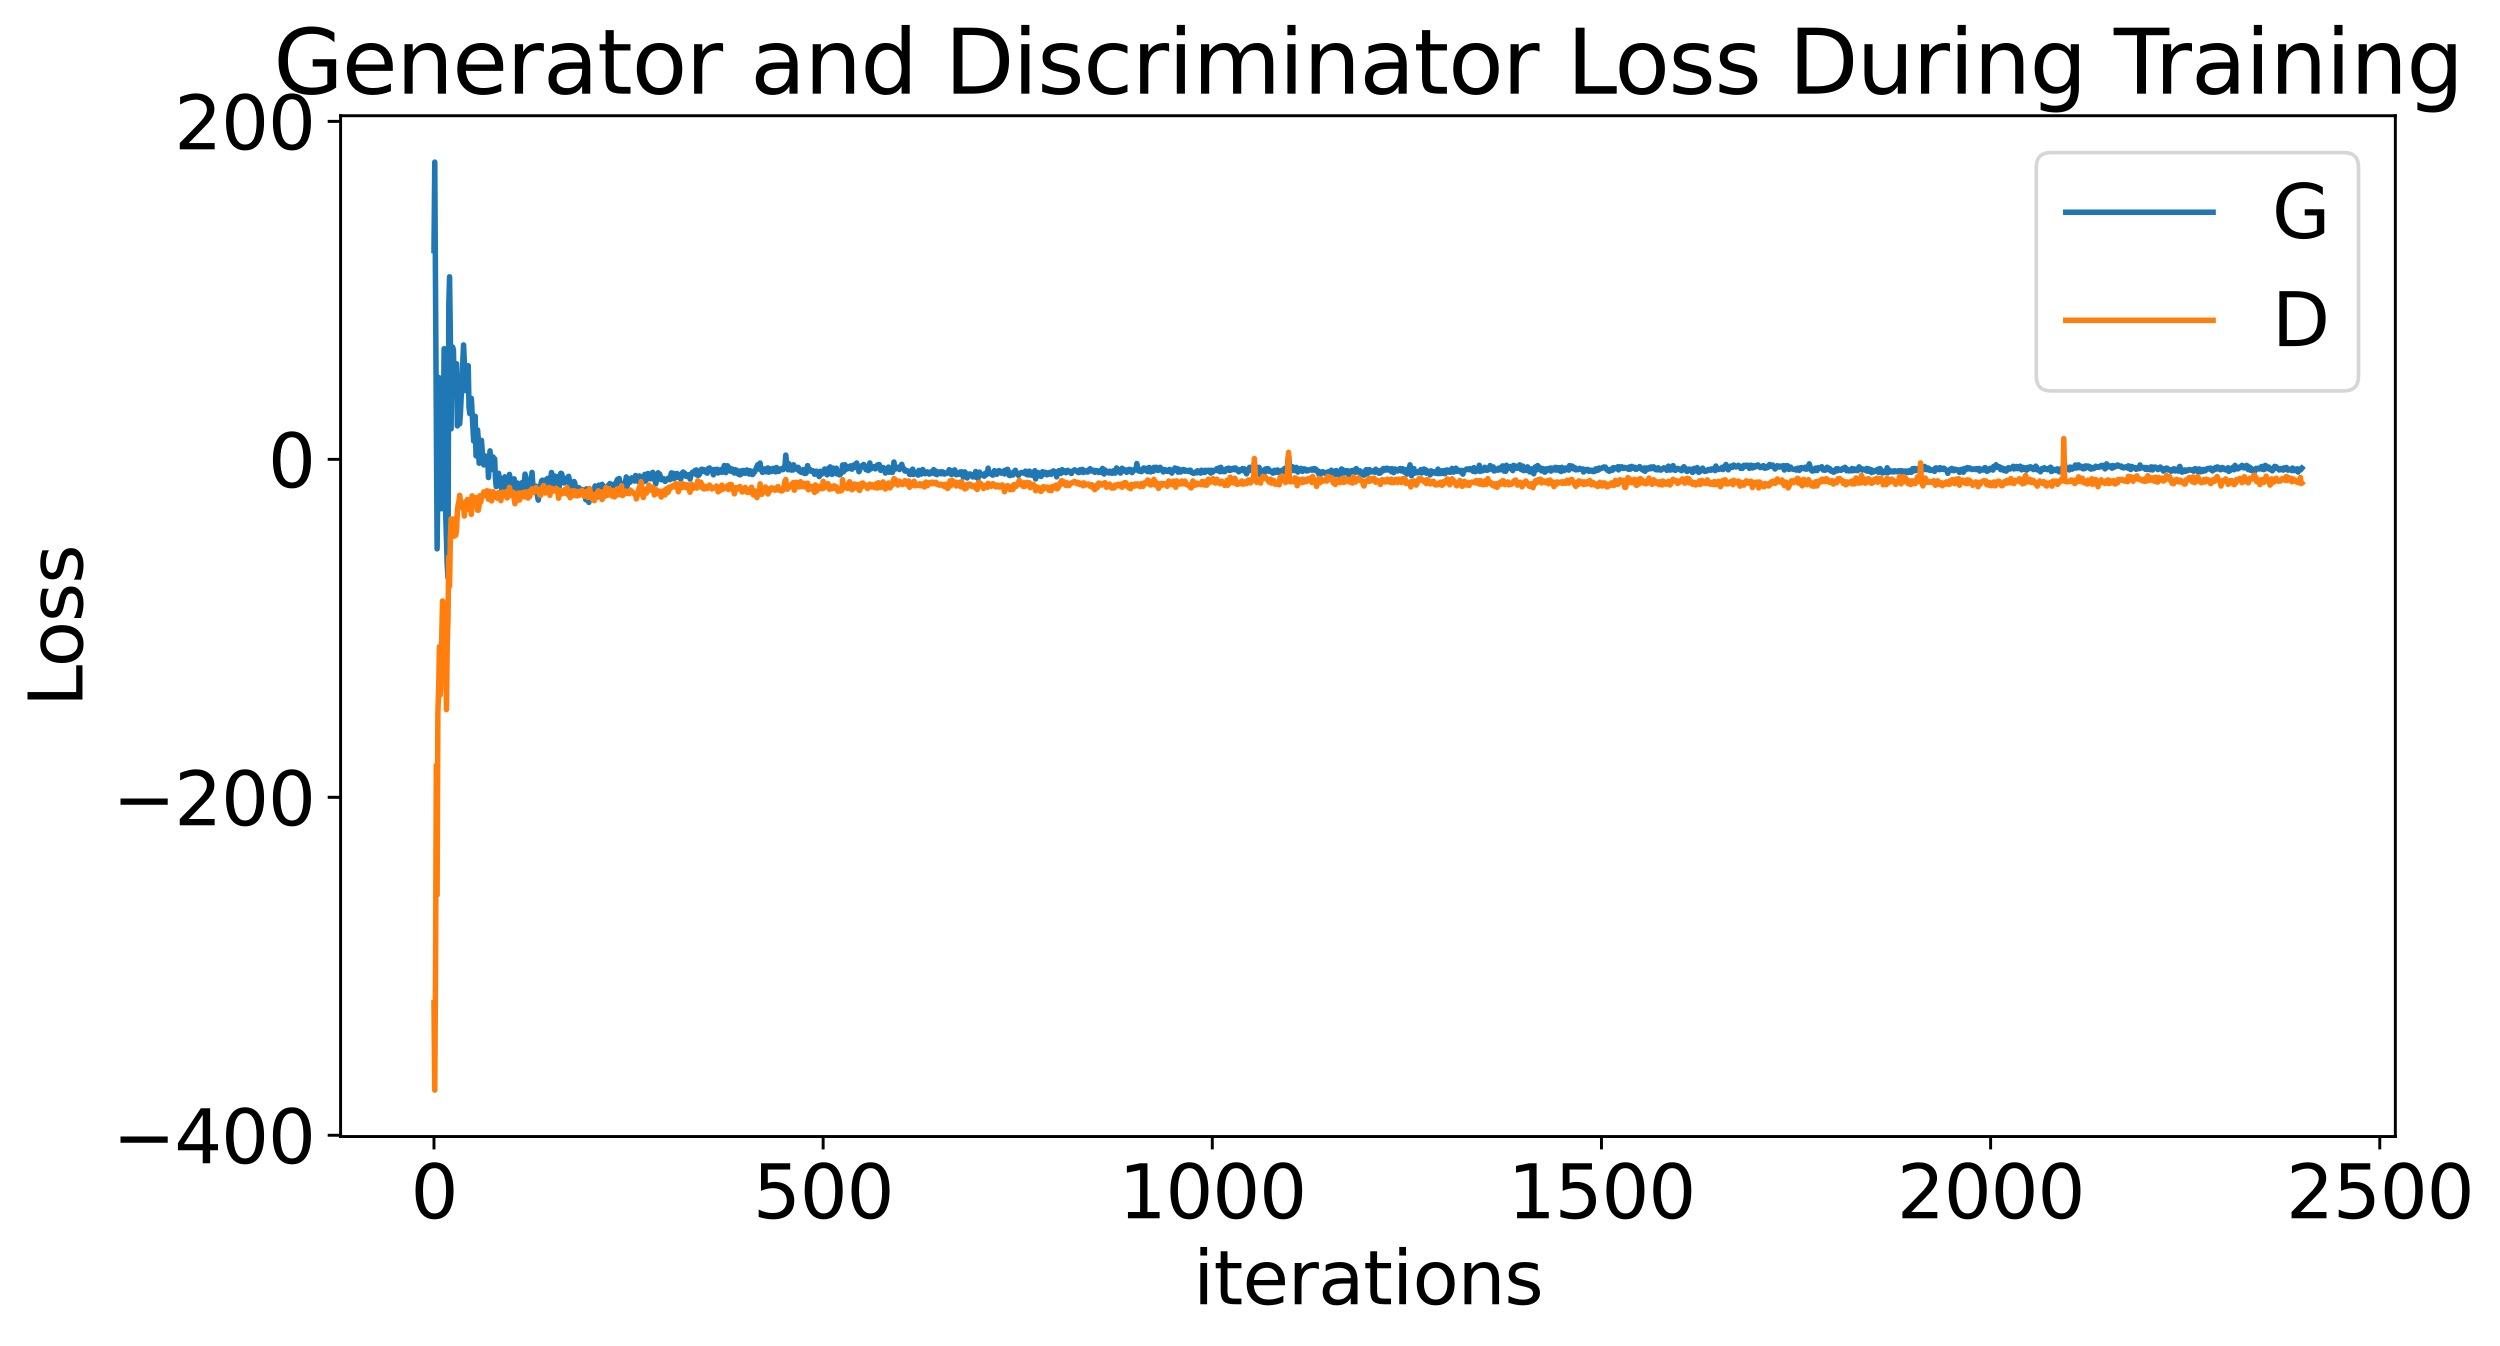 <?xml version="1.0" encoding="utf-8" standalone="no"?>
<!DOCTYPE svg PUBLIC "-//W3C//DTD SVG 1.1//EN"
  "http://www.w3.org/Graphics/SVG/1.1/DTD/svg11.dtd">
<svg xmlns:xlink="http://www.w3.org/1999/xlink" width="678.913pt" height="365.549pt" viewBox="0 0 678.913 365.549" xmlns="http://www.w3.org/2000/svg" version="1.1">
 <defs>
  <style type="text/css">*{stroke-linejoin: round; stroke-linecap: butt}</style>
 </defs>
 <g id="figure_1">
  <g id="patch_1">
   <path d="M 0 365.549 
L 678.913 365.549 
L 678.913 -0 
L 0 -0 
z
" style="fill: #ffffff"/>
  </g>
  <g id="axes_1">
   <g id="patch_2">
    <path d="M 92.491 308.636 
L 650.491 308.636 
L 650.491 31.436 
L 92.491 31.436 
z
" style="fill: #ffffff"/>
   </g>
   <g id="matplotlib.axis_1">
    <g id="xtick_1">
     <g id="line2d_1">
      <defs>
       <path id="ma11a4e8286" d="M 0 0 
L 0 3.5 
" style="stroke: #000000; stroke-width: 0.8"/>
      </defs>
      <g>
       <use xlink:href="#ma11a4e8286" x="117.854" y="308.636" style="stroke: #000000; stroke-width: 0.8"/>
      </g>
     </g>
     <g id="text_1">
      <!-- 0 -->
      <g transform="translate(111.492 330.833) scale(0.2 -0.2)">
       <defs>
        <path id="DejaVuSans-30" d="M 2034 4250 
Q 1547 4250 1301 3770 
Q 1056 3291 1056 2328 
Q 1056 1369 1301 889 
Q 1547 409 2034 409 
Q 2525 409 2770 889 
Q 3016 1369 3016 2328 
Q 3016 3291 2770 3770 
Q 2525 4250 2034 4250 
z
M 2034 4750 
Q 2819 4750 3233 4129 
Q 3647 3509 3647 2328 
Q 3647 1150 3233 529 
Q 2819 -91 2034 -91 
Q 1250 -91 836 529 
Q 422 1150 422 2328 
Q 422 3509 836 4129 
Q 1250 4750 2034 4750 
z
" transform="scale(0.016)"/>
       </defs>
       <use xlink:href="#DejaVuSans-30"/>
      </g>
     </g>
    </g>
    <g id="xtick_2">
     <g id="line2d_2">
      <g>
       <use xlink:href="#ma11a4e8286" x="223.536" y="308.636" style="stroke: #000000; stroke-width: 0.8"/>
      </g>
     </g>
     <g id="text_2">
      <!-- 500 -->
      <g transform="translate(204.449 330.833) scale(0.2 -0.2)">
       <defs>
        <path id="DejaVuSans-35" d="M 691 4666 
L 3169 4666 
L 3169 4134 
L 1269 4134 
L 1269 2991 
Q 1406 3038 1543 3061 
Q 1681 3084 1819 3084 
Q 2600 3084 3056 2656 
Q 3513 2228 3513 1497 
Q 3513 744 3044 326 
Q 2575 -91 1722 -91 
Q 1428 -91 1123 -41 
Q 819 9 494 109 
L 494 744 
Q 775 591 1075 516 
Q 1375 441 1709 441 
Q 2250 441 2565 725 
Q 2881 1009 2881 1497 
Q 2881 1984 2565 2268 
Q 2250 2553 1709 2553 
Q 1456 2553 1204 2497 
Q 953 2441 691 2322 
L 691 4666 
z
" transform="scale(0.016)"/>
       </defs>
       <use xlink:href="#DejaVuSans-35"/>
       <use xlink:href="#DejaVuSans-30" x="63.623"/>
       <use xlink:href="#DejaVuSans-30" x="127.246"/>
      </g>
     </g>
    </g>
    <g id="xtick_3">
     <g id="line2d_3">
      <g>
       <use xlink:href="#ma11a4e8286" x="329.218" y="308.636" style="stroke: #000000; stroke-width: 0.8"/>
      </g>
     </g>
     <g id="text_3">
      <!-- 1000 -->
      <g transform="translate(303.768 330.833) scale(0.2 -0.2)">
       <defs>
        <path id="DejaVuSans-31" d="M 794 531 
L 1825 531 
L 1825 4091 
L 703 3866 
L 703 4441 
L 1819 4666 
L 2450 4666 
L 2450 531 
L 3481 531 
L 3481 0 
L 794 0 
L 794 531 
z
" transform="scale(0.016)"/>
       </defs>
       <use xlink:href="#DejaVuSans-31"/>
       <use xlink:href="#DejaVuSans-30" x="63.623"/>
       <use xlink:href="#DejaVuSans-30" x="127.246"/>
       <use xlink:href="#DejaVuSans-30" x="190.869"/>
      </g>
     </g>
    </g>
    <g id="xtick_4">
     <g id="line2d_4">
      <g>
       <use xlink:href="#ma11a4e8286" x="434.9" y="308.636" style="stroke: #000000; stroke-width: 0.8"/>
      </g>
     </g>
     <g id="text_4">
      <!-- 1500 -->
      <g transform="translate(409.45 330.833) scale(0.2 -0.2)">
       <use xlink:href="#DejaVuSans-31"/>
       <use xlink:href="#DejaVuSans-35" x="63.623"/>
       <use xlink:href="#DejaVuSans-30" x="127.246"/>
       <use xlink:href="#DejaVuSans-30" x="190.869"/>
      </g>
     </g>
    </g>
    <g id="xtick_5">
     <g id="line2d_5">
      <g>
       <use xlink:href="#ma11a4e8286" x="540.582" y="308.636" style="stroke: #000000; stroke-width: 0.8"/>
      </g>
     </g>
     <g id="text_5">
      <!-- 2000 -->
      <g transform="translate(515.132 330.833) scale(0.2 -0.2)">
       <defs>
        <path id="DejaVuSans-32" d="M 1228 531 
L 3431 531 
L 3431 0 
L 469 0 
L 469 531 
Q 828 903 1448 1529 
Q 2069 2156 2228 2338 
Q 2531 2678 2651 2914 
Q 2772 3150 2772 3378 
Q 2772 3750 2511 3984 
Q 2250 4219 1831 4219 
Q 1534 4219 1204 4116 
Q 875 4013 500 3803 
L 500 4441 
Q 881 4594 1212 4672 
Q 1544 4750 1819 4750 
Q 2544 4750 2975 4387 
Q 3406 4025 3406 3419 
Q 3406 3131 3298 2873 
Q 3191 2616 2906 2266 
Q 2828 2175 2409 1742 
Q 1991 1309 1228 531 
z
" transform="scale(0.016)"/>
       </defs>
       <use xlink:href="#DejaVuSans-32"/>
       <use xlink:href="#DejaVuSans-30" x="63.623"/>
       <use xlink:href="#DejaVuSans-30" x="127.246"/>
       <use xlink:href="#DejaVuSans-30" x="190.869"/>
      </g>
     </g>
    </g>
    <g id="xtick_6">
     <g id="line2d_6">
      <g>
       <use xlink:href="#ma11a4e8286" x="646.263" y="308.636" style="stroke: #000000; stroke-width: 0.8"/>
      </g>
     </g>
     <g id="text_6">
      <!-- 2500 -->
      <g transform="translate(620.813 330.833) scale(0.2 -0.2)">
       <use xlink:href="#DejaVuSans-32"/>
       <use xlink:href="#DejaVuSans-35" x="63.623"/>
       <use xlink:href="#DejaVuSans-30" x="127.246"/>
       <use xlink:href="#DejaVuSans-30" x="190.869"/>
      </g>
     </g>
    </g>
    <g id="text_7">
     <!-- iterations -->
     <g transform="translate(324.036 354.189) scale(0.2 -0.2)">
      <defs>
       <path id="DejaVuSans-69" d="M 603 3500 
L 1178 3500 
L 1178 0 
L 603 0 
L 603 3500 
z
M 603 4863 
L 1178 4863 
L 1178 4134 
L 603 4134 
L 603 4863 
z
" transform="scale(0.016)"/>
       <path id="DejaVuSans-74" d="M 1172 4494 
L 1172 3500 
L 2356 3500 
L 2356 3053 
L 1172 3053 
L 1172 1153 
Q 1172 725 1289 603 
Q 1406 481 1766 481 
L 2356 481 
L 2356 0 
L 1766 0 
Q 1100 0 847 248 
Q 594 497 594 1153 
L 594 3053 
L 172 3053 
L 172 3500 
L 594 3500 
L 594 4494 
L 1172 4494 
z
" transform="scale(0.016)"/>
       <path id="DejaVuSans-65" d="M 3597 1894 
L 3597 1613 
L 953 1613 
Q 991 1019 1311 708 
Q 1631 397 2203 397 
Q 2534 397 2845 478 
Q 3156 559 3463 722 
L 3463 178 
Q 3153 47 2828 -22 
Q 2503 -91 2169 -91 
Q 1331 -91 842 396 
Q 353 884 353 1716 
Q 353 2575 817 3079 
Q 1281 3584 2069 3584 
Q 2775 3584 3186 3129 
Q 3597 2675 3597 1894 
z
M 3022 2063 
Q 3016 2534 2758 2815 
Q 2500 3097 2075 3097 
Q 1594 3097 1305 2825 
Q 1016 2553 972 2059 
L 3022 2063 
z
" transform="scale(0.016)"/>
       <path id="DejaVuSans-72" d="M 2631 2963 
Q 2534 3019 2420 3045 
Q 2306 3072 2169 3072 
Q 1681 3072 1420 2755 
Q 1159 2438 1159 1844 
L 1159 0 
L 581 0 
L 581 3500 
L 1159 3500 
L 1159 2956 
Q 1341 3275 1631 3429 
Q 1922 3584 2338 3584 
Q 2397 3584 2469 3576 
Q 2541 3569 2628 3553 
L 2631 2963 
z
" transform="scale(0.016)"/>
       <path id="DejaVuSans-61" d="M 2194 1759 
Q 1497 1759 1228 1600 
Q 959 1441 959 1056 
Q 959 750 1161 570 
Q 1363 391 1709 391 
Q 2188 391 2477 730 
Q 2766 1069 2766 1631 
L 2766 1759 
L 2194 1759 
z
M 3341 1997 
L 3341 0 
L 2766 0 
L 2766 531 
Q 2569 213 2275 61 
Q 1981 -91 1556 -91 
Q 1019 -91 701 211 
Q 384 513 384 1019 
Q 384 1609 779 1909 
Q 1175 2209 1959 2209 
L 2766 2209 
L 2766 2266 
Q 2766 2663 2505 2880 
Q 2244 3097 1772 3097 
Q 1472 3097 1187 3025 
Q 903 2953 641 2809 
L 641 3341 
Q 956 3463 1253 3523 
Q 1550 3584 1831 3584 
Q 2591 3584 2966 3190 
Q 3341 2797 3341 1997 
z
" transform="scale(0.016)"/>
       <path id="DejaVuSans-6f" d="M 1959 3097 
Q 1497 3097 1228 2736 
Q 959 2375 959 1747 
Q 959 1119 1226 758 
Q 1494 397 1959 397 
Q 2419 397 2687 759 
Q 2956 1122 2956 1747 
Q 2956 2369 2687 2733 
Q 2419 3097 1959 3097 
z
M 1959 3584 
Q 2709 3584 3137 3096 
Q 3566 2609 3566 1747 
Q 3566 888 3137 398 
Q 2709 -91 1959 -91 
Q 1206 -91 779 398 
Q 353 888 353 1747 
Q 353 2609 779 3096 
Q 1206 3584 1959 3584 
z
" transform="scale(0.016)"/>
       <path id="DejaVuSans-6e" d="M 3513 2113 
L 3513 0 
L 2938 0 
L 2938 2094 
Q 2938 2591 2744 2837 
Q 2550 3084 2163 3084 
Q 1697 3084 1428 2787 
Q 1159 2491 1159 1978 
L 1159 0 
L 581 0 
L 581 3500 
L 1159 3500 
L 1159 2956 
Q 1366 3272 1645 3428 
Q 1925 3584 2291 3584 
Q 2894 3584 3203 3211 
Q 3513 2838 3513 2113 
z
" transform="scale(0.016)"/>
       <path id="DejaVuSans-73" d="M 2834 3397 
L 2834 2853 
Q 2591 2978 2328 3040 
Q 2066 3103 1784 3103 
Q 1356 3103 1142 2972 
Q 928 2841 928 2578 
Q 928 2378 1081 2264 
Q 1234 2150 1697 2047 
L 1894 2003 
Q 2506 1872 2764 1633 
Q 3022 1394 3022 966 
Q 3022 478 2636 193 
Q 2250 -91 1575 -91 
Q 1294 -91 989 -36 
Q 684 19 347 128 
L 347 722 
Q 666 556 975 473 
Q 1284 391 1588 391 
Q 1994 391 2212 530 
Q 2431 669 2431 922 
Q 2431 1156 2273 1281 
Q 2116 1406 1581 1522 
L 1381 1569 
Q 847 1681 609 1914 
Q 372 2147 372 2553 
Q 372 3047 722 3315 
Q 1072 3584 1716 3584 
Q 2034 3584 2315 3537 
Q 2597 3491 2834 3397 
z
" transform="scale(0.016)"/>
      </defs>
      <use xlink:href="#DejaVuSans-69"/>
      <use xlink:href="#DejaVuSans-74" x="27.783"/>
      <use xlink:href="#DejaVuSans-65" x="66.992"/>
      <use xlink:href="#DejaVuSans-72" x="128.516"/>
      <use xlink:href="#DejaVuSans-61" x="169.629"/>
      <use xlink:href="#DejaVuSans-74" x="230.908"/>
      <use xlink:href="#DejaVuSans-69" x="270.117"/>
      <use xlink:href="#DejaVuSans-6f" x="297.9"/>
      <use xlink:href="#DejaVuSans-6e" x="359.082"/>
      <use xlink:href="#DejaVuSans-73" x="422.461"/>
     </g>
    </g>
   </g>
   <g id="matplotlib.axis_2">
    <g id="ytick_1">
     <g id="line2d_7">
      <defs>
       <path id="mad73bf8143" d="M 0 0 
L -3.5 0 
" style="stroke: #000000; stroke-width: 0.8"/>
      </defs>
      <g>
       <use xlink:href="#mad73bf8143" x="92.491" y="308.301" style="stroke: #000000; stroke-width: 0.8"/>
      </g>
     </g>
     <g id="text_8">
      <!-- −400 -->
      <g transform="translate(30.556 315.9) scale(0.2 -0.2)">
       <defs>
        <path id="DejaVuSans-2212" d="M 678 2272 
L 4684 2272 
L 4684 1741 
L 678 1741 
L 678 2272 
z
" transform="scale(0.016)"/>
        <path id="DejaVuSans-34" d="M 2419 4116 
L 825 1625 
L 2419 1625 
L 2419 4116 
z
M 2253 4666 
L 3047 4666 
L 3047 1625 
L 3713 1625 
L 3713 1100 
L 3047 1100 
L 3047 0 
L 2419 0 
L 2419 1100 
L 313 1100 
L 313 1709 
L 2253 4666 
z
" transform="scale(0.016)"/>
       </defs>
       <use xlink:href="#DejaVuSans-2212"/>
       <use xlink:href="#DejaVuSans-34" x="83.789"/>
       <use xlink:href="#DejaVuSans-30" x="147.412"/>
       <use xlink:href="#DejaVuSans-30" x="211.035"/>
      </g>
     </g>
    </g>
    <g id="ytick_2">
     <g id="line2d_8">
      <g>
       <use xlink:href="#mad73bf8143" x="92.491" y="216.52" style="stroke: #000000; stroke-width: 0.8"/>
      </g>
     </g>
     <g id="text_9">
      <!-- −200 -->
      <g transform="translate(30.556 224.119) scale(0.2 -0.2)">
       <use xlink:href="#DejaVuSans-2212"/>
       <use xlink:href="#DejaVuSans-32" x="83.789"/>
       <use xlink:href="#DejaVuSans-30" x="147.412"/>
       <use xlink:href="#DejaVuSans-30" x="211.035"/>
      </g>
     </g>
    </g>
    <g id="ytick_3">
     <g id="line2d_9">
      <g>
       <use xlink:href="#mad73bf8143" x="92.491" y="124.739" style="stroke: #000000; stroke-width: 0.8"/>
      </g>
     </g>
     <g id="text_10">
      <!-- 0 -->
      <g transform="translate(72.766 132.338) scale(0.2 -0.2)">
       <use xlink:href="#DejaVuSans-30"/>
      </g>
     </g>
    </g>
    <g id="ytick_4">
     <g id="line2d_10">
      <g>
       <use xlink:href="#mad73bf8143" x="92.491" y="32.958" style="stroke: #000000; stroke-width: 0.8"/>
      </g>
     </g>
     <g id="text_11">
      <!-- 200 -->
      <g transform="translate(47.316 40.557) scale(0.2 -0.2)">
       <use xlink:href="#DejaVuSans-32"/>
       <use xlink:href="#DejaVuSans-30" x="63.623"/>
       <use xlink:href="#DejaVuSans-30" x="127.246"/>
      </g>
     </g>
    </g>
    <g id="text_12">
     <!-- Loss -->
     <g transform="translate(22.397 191.971) rotate(-90) scale(0.2 -0.2)">
      <defs>
       <path id="DejaVuSans-4c" d="M 628 4666 
L 1259 4666 
L 1259 531 
L 3531 531 
L 3531 0 
L 628 0 
L 628 4666 
z
" transform="scale(0.016)"/>
      </defs>
      <use xlink:href="#DejaVuSans-4c"/>
      <use xlink:href="#DejaVuSans-6f" x="53.963"/>
      <use xlink:href="#DejaVuSans-73" x="115.145"/>
      <use xlink:href="#DejaVuSans-73" x="167.244"/>
     </g>
    </g>
   </g>
   <g id="line2d_11">
    <path d="M 117.854 68.01 
L 118.066 44.036 
L 118.7 149.038 
L 118.911 131.292 
L 119.122 102.481 
L 119.334 114.664 
L 119.545 109.036 
L 119.757 138.147 
L 119.968 138.134 
L 120.391 115.734 
L 120.602 94.696 
L 121.025 139.286 
L 121.447 153.318 
L 121.659 156.878 
L 121.87 83.249 
L 122.082 75.174 
L 122.293 90.473 
L 122.504 116.457 
L 122.716 96.256 
L 122.927 94.26 
L 123.138 95.075 
L 123.35 105.745 
L 123.561 103.501 
L 123.772 98.938 
L 123.984 98.781 
L 124.195 115.659 
L 124.407 104.793 
L 124.618 107.675 
L 124.829 115.096 
L 125.041 112.159 
L 125.886 93.68 
L 126.097 98.194 
L 126.309 106.086 
L 126.52 105.036 
L 126.732 102.323 
L 126.943 103.946 
L 127.154 99.317 
L 127.366 110.565 
L 127.577 112.307 
L 127.788 111.666 
L 128 108.168 
L 128.634 119.774 
L 128.845 119.367 
L 129.057 113.052 
L 129.268 123.794 
L 129.479 123.122 
L 129.691 116.752 
L 129.902 119.487 
L 130.113 125.791 
L 130.325 120.978 
L 130.536 122.459 
L 130.747 119.602 
L 131.17 125.267 
L 131.382 126.254 
L 131.804 123.833 
L 132.016 125.067 
L 132.227 124.405 
L 132.438 124.343 
L 132.65 129.685 
L 133.072 122.441 
L 133.284 125.292 
L 133.707 127.489 
L 133.918 124.105 
L 134.129 127.007 
L 134.341 124.635 
L 134.552 130.008 
L 134.763 132.148 
L 134.975 129.333 
L 135.186 130.199 
L 135.397 128.532 
L 135.609 130.615 
L 135.82 129.75 
L 136.243 133.042 
L 136.454 130.869 
L 136.666 131.244 
L 137.088 129.486 
L 137.3 131.903 
L 137.511 130.3 
L 137.722 132.787 
L 137.934 130.104 
L 138.145 132.297 
L 138.357 128.828 
L 138.779 133.625 
L 138.991 133.679 
L 139.202 132.891 
L 139.625 130.029 
L 139.836 136.267 
L 140.259 131.367 
L 140.47 131.144 
L 140.682 134.254 
L 140.893 133.153 
L 141.104 135.194 
L 141.316 132.96 
L 141.738 131.082 
L 141.95 132.585 
L 142.161 133.281 
L 142.584 128.753 
L 142.795 129.528 
L 143.007 133.658 
L 143.218 133.308 
L 143.429 134.76 
L 143.852 132.202 
L 144.063 132.04 
L 144.486 128.293 
L 144.697 131.624 
L 144.909 132.367 
L 145.12 133.575 
L 145.332 133.468 
L 145.543 132.014 
L 145.966 134.759 
L 146.177 135.817 
L 146.6 133.039 
L 146.811 132.366 
L 147.022 130.732 
L 147.234 130.422 
L 147.657 131.352 
L 147.868 130.397 
L 148.291 133.449 
L 148.502 130.621 
L 148.713 129.916 
L 148.925 130.78 
L 149.136 130.367 
L 149.347 133.018 
L 149.559 129.7 
L 149.77 128.315 
L 149.982 131.243 
L 150.193 129.04 
L 150.404 129.159 
L 150.616 131.658 
L 150.827 130.877 
L 151.038 132.068 
L 151.461 129.382 
L 151.672 131.489 
L 151.884 132.135 
L 152.095 129.52 
L 152.307 128.527 
L 152.518 128.627 
L 153.152 131.149 
L 153.363 130.543 
L 153.575 130.694 
L 153.786 129.901 
L 153.997 130.887 
L 154.209 130.64 
L 154.42 129.355 
L 154.632 130.365 
L 154.843 132.129 
L 155.054 131.452 
L 155.266 133.778 
L 155.477 132.794 
L 155.688 132.711 
L 155.9 130.761 
L 156.111 131.242 
L 156.322 132.939 
L 156.534 133.683 
L 156.745 132.669 
L 157.168 132.445 
L 157.379 132.994 
L 157.591 133.06 
L 157.802 133.885 
L 158.013 132.892 
L 158.647 133.739 
L 159.07 135.705 
L 159.282 132.744 
L 159.493 135.219 
L 159.704 135.591 
L 159.916 136.433 
L 160.127 132.965 
L 160.338 134.075 
L 160.55 133.541 
L 160.761 133.422 
L 160.972 135.237 
L 161.607 131.971 
L 161.818 134.241 
L 162.029 134.068 
L 162.241 134.937 
L 162.663 131.756 
L 162.875 131.859 
L 163.086 132.699 
L 163.297 132.989 
L 163.509 131.534 
L 163.72 131.943 
L 163.932 132.9 
L 164.143 132.249 
L 164.354 134.623 
L 164.566 132.871 
L 164.777 133.639 
L 164.988 133.328 
L 165.2 131.803 
L 165.411 132.484 
L 165.622 131.304 
L 165.834 132.834 
L 166.045 131.565 
L 166.468 132.763 
L 166.679 132.034 
L 166.891 132.01 
L 167.102 131.256 
L 167.313 133.788 
L 167.525 130.493 
L 167.736 130.136 
L 167.947 131.67 
L 168.159 129.936 
L 168.37 131.294 
L 168.582 131.094 
L 169.004 132.187 
L 169.427 131.861 
L 169.638 132.64 
L 170.061 129.53 
L 170.272 132.112 
L 170.695 130.58 
L 170.907 130.407 
L 171.118 130.957 
L 171.329 129.942 
L 171.541 129.766 
L 171.963 130.203 
L 172.175 129.98 
L 172.386 130.627 
L 172.597 129.133 
L 172.809 129.835 
L 173.232 129.364 
L 173.443 130.857 
L 173.654 129.246 
L 174.077 130.421 
L 174.288 129.545 
L 174.5 130.94 
L 174.711 129.371 
L 174.922 130.738 
L 175.134 128.822 
L 175.345 130.61 
L 175.557 130.103 
L 175.979 128.587 
L 176.402 129.689 
L 176.613 130.014 
L 176.825 130.005 
L 177.036 129.564 
L 177.247 128.278 
L 177.459 129.133 
L 177.67 129.444 
L 178.093 131.422 
L 178.516 129.227 
L 178.727 128.387 
L 178.938 130.002 
L 179.15 128.766 
L 179.572 130.295 
L 179.995 130.229 
L 180.207 129.99 
L 180.418 130.146 
L 180.629 130.742 
L 180.841 130.233 
L 181.052 130.336 
L 181.475 129.832 
L 181.686 129.938 
L 181.897 130.277 
L 182.32 128.428 
L 182.532 128.815 
L 182.743 128.503 
L 182.954 130.018 
L 183.166 128.713 
L 183.377 129.533 
L 183.588 129.687 
L 183.8 128.563 
L 184.011 128.72 
L 184.222 129.561 
L 184.434 129.261 
L 184.645 129.333 
L 184.857 130.125 
L 185.068 128.726 
L 185.491 128.193 
L 185.913 128.481 
L 186.125 129.227 
L 186.336 129.364 
L 186.547 129.293 
L 186.759 128.979 
L 187.182 128.9 
L 187.393 130.109 
L 187.604 129.085 
L 188.027 128.258 
L 188.238 128.583 
L 188.45 128.64 
L 188.661 127.829 
L 189.084 127.622 
L 189.295 129.027 
L 189.507 128.308 
L 189.718 129.061 
L 189.929 128.863 
L 190.352 127.59 
L 190.563 127.418 
L 190.775 128.046 
L 190.986 127.51 
L 191.197 127.816 
L 191.409 127.725 
L 191.62 128.205 
L 191.832 127.91 
L 192.043 128.496 
L 192.254 127.307 
L 192.466 127.661 
L 192.677 127.074 
L 192.888 127.464 
L 193.1 127.568 
L 193.311 127.493 
L 193.734 128.934 
L 194.157 127.495 
L 194.368 127.974 
L 194.579 127.964 
L 194.791 127.433 
L 195.002 128.446 
L 195.213 128.006 
L 195.636 127.934 
L 195.847 127.503 
L 196.059 128.276 
L 196.27 127.592 
L 196.482 127.821 
L 196.693 126.42 
L 197.116 128.351 
L 197.538 126.478 
L 197.75 127.288 
L 198.172 127.097 
L 198.384 127.944 
L 198.595 127.523 
L 198.807 127.369 
L 199.018 128.155 
L 199.229 127.606 
L 199.441 128.47 
L 199.652 127.537 
L 199.863 128.049 
L 200.075 127.705 
L 200.497 128.758 
L 200.709 128.176 
L 200.92 128.949 
L 201.132 127.886 
L 201.343 128.758 
L 201.766 127.764 
L 201.977 128.041 
L 202.188 127.818 
L 202.4 128.539 
L 202.822 127.62 
L 203.034 128.215 
L 203.245 127.872 
L 203.457 128.731 
L 203.668 127.831 
L 203.879 127.973 
L 204.091 128.302 
L 204.302 128.875 
L 204.513 128.731 
L 204.725 127.937 
L 204.936 128.147 
L 205.782 126.206 
L 205.993 127.195 
L 206.204 127.406 
L 206.416 125.752 
L 206.627 127.181 
L 207.05 128.285 
L 207.472 127.953 
L 207.684 127.321 
L 207.895 128.138 
L 208.107 127.596 
L 208.318 127.777 
L 208.529 127.076 
L 208.741 128.238 
L 208.952 127.355 
L 209.163 127.311 
L 209.375 127.383 
L 209.586 128.051 
L 209.797 127.911 
L 210.009 127.191 
L 210.22 127.863 
L 210.432 127.925 
L 210.643 128.141 
L 210.854 126.967 
L 211.066 127.602 
L 211.277 127.303 
L 211.488 128.02 
L 211.7 127.396 
L 212.122 127.55 
L 212.334 127.241 
L 212.545 127.562 
L 212.757 127.469 
L 213.179 126.33 
L 213.391 123.594 
L 213.602 125.641 
L 213.813 126.194 
L 214.025 127.565 
L 214.236 125.926 
L 214.447 126.839 
L 214.87 127.663 
L 215.082 127.044 
L 215.293 127.646 
L 215.504 126.217 
L 215.716 127.247 
L 215.927 126.969 
L 216.138 127.389 
L 216.35 127.367 
L 216.561 126.91 
L 216.772 126.92 
L 216.984 127.869 
L 217.195 127.674 
L 217.407 128.141 
L 217.618 128.297 
L 217.829 127.669 
L 218.041 127.522 
L 218.252 127.865 
L 218.463 128.588 
L 218.675 128.133 
L 218.886 128.536 
L 219.309 126.453 
L 219.732 127.878 
L 219.943 127.473 
L 220.366 127.995 
L 220.577 127.785 
L 220.788 127.877 
L 221.211 128.794 
L 221.634 127.948 
L 222.479 129.42 
L 222.691 127.992 
L 222.902 128.745 
L 223.113 128.776 
L 223.536 128.019 
L 223.959 127.366 
L 224.17 128.478 
L 224.382 127.867 
L 224.593 128.945 
L 225.016 127.177 
L 225.227 128.168 
L 225.438 126.793 
L 225.861 128.793 
L 226.072 128.766 
L 226.284 127.131 
L 226.495 128.101 
L 227.129 127.158 
L 227.341 128.714 
L 227.552 128.371 
L 227.763 128.487 
L 227.975 128.947 
L 228.186 128.838 
L 228.609 127.951 
L 228.82 126.283 
L 229.032 128.14 
L 229.454 126.208 
L 229.666 127.54 
L 229.877 127.357 
L 230.3 126.763 
L 230.511 127.26 
L 230.722 126.997 
L 230.934 126.529 
L 231.357 127.412 
L 231.568 127.05 
L 231.779 126.293 
L 231.991 126.896 
L 232.202 126.452 
L 232.413 126.552 
L 232.625 125.732 
L 232.836 127.181 
L 233.047 126.471 
L 233.259 128.103 
L 233.47 127.623 
L 233.682 126.756 
L 233.893 126.674 
L 234.104 126.43 
L 234.316 126.383 
L 234.527 126.126 
L 234.738 126.833 
L 234.95 126.756 
L 235.161 127.538 
L 235.372 126.623 
L 235.584 127.5 
L 235.795 127.788 
L 236.007 127.217 
L 236.218 125.721 
L 236.429 127.375 
L 236.852 126.742 
L 237.063 127.097 
L 237.275 126.733 
L 237.486 126.863 
L 237.697 127.33 
L 237.909 126.593 
L 238.12 127.082 
L 238.332 126.241 
L 238.543 126.634 
L 238.754 126.148 
L 238.966 126.651 
L 239.177 127.736 
L 239.811 126.962 
L 240.022 127.437 
L 240.234 127.199 
L 240.445 128.461 
L 241.079 127.205 
L 241.291 126.841 
L 241.502 128.237 
L 241.713 128.195 
L 241.925 127.591 
L 242.136 128.171 
L 242.347 128.288 
L 242.559 127.732 
L 242.77 125.466 
L 242.982 127.136 
L 243.193 127.34 
L 243.404 127.066 
L 244.038 126.838 
L 244.25 127.52 
L 244.461 127.099 
L 244.672 126.969 
L 244.884 126.099 
L 245.095 126.906 
L 245.307 127.216 
L 245.518 127.303 
L 245.729 127.895 
L 245.941 127.955 
L 246.152 127.821 
L 246.575 127.889 
L 246.786 128.066 
L 246.997 128.803 
L 247.209 128.846 
L 247.42 127.944 
L 247.632 127.772 
L 247.843 127.405 
L 248.054 128.85 
L 248.266 128.151 
L 248.688 128.344 
L 248.9 128.322 
L 249.111 128.419 
L 249.322 129.028 
L 249.534 127.745 
L 249.957 128.704 
L 250.168 128.761 
L 250.379 128.526 
L 250.591 127.504 
L 251.013 128.328 
L 251.225 128.644 
L 251.859 128.131 
L 252.07 128.268 
L 252.282 128.735 
L 252.493 128.723 
L 252.916 128.122 
L 253.127 128.457 
L 253.55 127.551 
L 253.761 128.639 
L 253.972 127.98 
L 254.184 127.939 
L 254.395 128.9 
L 255.029 128.486 
L 255.241 128.134 
L 255.663 128.665 
L 255.875 128.103 
L 256.086 128.333 
L 256.297 128.272 
L 256.509 128.75 
L 256.72 128.51 
L 257.354 128.499 
L 257.777 127.554 
L 258.411 128.885 
L 258.622 127.879 
L 258.834 128.531 
L 259.045 128.327 
L 259.257 127.605 
L 259.679 128.939 
L 260.102 128.728 
L 260.313 128.386 
L 260.525 128.783 
L 260.736 128.185 
L 261.159 128.133 
L 261.582 129.569 
L 261.793 129.102 
L 262.004 128.149 
L 262.216 128.872 
L 262.427 128.616 
L 262.638 129.793 
L 262.85 129.035 
L 263.061 128.759 
L 263.272 128.825 
L 263.484 128.702 
L 263.907 128.989 
L 264.118 129.501 
L 264.329 128.9 
L 264.541 128.861 
L 264.752 129.533 
L 264.963 128.055 
L 265.175 129.237 
L 265.386 129.466 
L 265.597 129.964 
L 265.809 128.735 
L 266.02 128.215 
L 266.232 129.036 
L 266.443 128.773 
L 266.654 129.047 
L 267.077 129.044 
L 267.288 129.319 
L 267.5 128.564 
L 267.711 129.012 
L 267.922 128.318 
L 268.134 128.286 
L 268.345 127.139 
L 268.557 128.622 
L 268.768 128.504 
L 268.979 128.593 
L 269.402 128.914 
L 269.613 129.037 
L 270.036 127.809 
L 270.247 128.393 
L 270.459 127.991 
L 270.67 128.813 
L 270.882 128.313 
L 271.093 128.163 
L 271.304 127.789 
L 271.727 128.433 
L 271.938 128.49 
L 272.15 128.122 
L 272.361 127.98 
L 272.784 128.704 
L 272.995 127.684 
L 273.207 127.673 
L 273.418 128.074 
L 273.629 127.455 
L 273.841 127.971 
L 274.052 129.081 
L 274.263 129.154 
L 274.475 128.514 
L 274.686 129.012 
L 274.897 128.909 
L 275.109 128.977 
L 275.32 128.133 
L 275.532 128.556 
L 275.743 127.717 
L 275.954 128.308 
L 276.166 128.415 
L 276.588 129.115 
L 276.8 128.583 
L 277.011 128.591 
L 277.434 128.287 
L 277.857 128.425 
L 278.068 128.334 
L 278.279 128.598 
L 278.491 127.948 
L 278.702 128.183 
L 278.913 128.928 
L 279.125 128.505 
L 279.336 128.977 
L 279.547 127.945 
L 279.759 128.973 
L 279.97 128.972 
L 280.182 128.845 
L 280.393 129.124 
L 280.604 128.709 
L 280.816 128.583 
L 281.027 127.837 
L 281.238 130.046 
L 281.45 128.799 
L 281.661 129.144 
L 281.872 128.329 
L 282.084 129.24 
L 282.295 128.93 
L 282.507 128.951 
L 282.718 129.383 
L 282.929 129.071 
L 283.141 128.082 
L 283.352 128.609 
L 283.775 128.725 
L 283.986 128.285 
L 284.197 128.905 
L 284.409 128.932 
L 284.62 128.47 
L 284.832 128.501 
L 285.043 128.307 
L 285.466 128.804 
L 285.677 128.133 
L 286.1 127.877 
L 286.522 128.325 
L 286.734 128.134 
L 286.945 129.491 
L 287.157 128.421 
L 287.368 128.626 
L 287.579 127.815 
L 288.002 128.601 
L 288.425 127.537 
L 288.636 128.289 
L 289.059 127.848 
L 289.27 128.014 
L 289.482 128.374 
L 289.693 128.276 
L 289.904 127.726 
L 290.75 128.123 
L 290.961 128.593 
L 291.172 128.025 
L 291.384 127.879 
L 291.595 127.873 
L 291.807 127.586 
L 292.441 128.033 
L 292.652 127.882 
L 292.863 128.34 
L 293.075 128.304 
L 293.286 127.588 
L 293.497 127.786 
L 293.92 127.473 
L 294.132 128.308 
L 294.343 127.703 
L 294.554 128.155 
L 294.766 128.118 
L 294.977 127.952 
L 295.188 128.173 
L 295.4 128.194 
L 295.611 127.598 
L 295.822 127.689 
L 296.034 127.294 
L 296.245 127.75 
L 296.457 127.921 
L 296.879 127.694 
L 297.091 127.787 
L 297.302 128.273 
L 297.513 127.792 
L 297.725 128.088 
L 297.936 127.834 
L 298.359 128.307 
L 298.782 128.167 
L 298.993 127.65 
L 299.204 128.319 
L 299.416 127.208 
L 299.627 127.67 
L 299.838 128.719 
L 300.05 127.622 
L 300.261 128.343 
L 300.472 127.952 
L 300.684 128.125 
L 300.895 128.104 
L 301.107 128.446 
L 301.318 127.96 
L 301.741 128.137 
L 301.952 128.543 
L 302.375 127.846 
L 302.797 128.485 
L 303.009 128.309 
L 303.22 127.078 
L 303.643 127.774 
L 304.066 127.545 
L 304.277 128.473 
L 304.488 128.186 
L 304.7 127.168 
L 305.334 127.63 
L 305.545 127.984 
L 305.757 127.646 
L 305.968 128.272 
L 306.179 127.6 
L 306.391 127.738 
L 306.602 127.453 
L 306.813 127.814 
L 307.025 127.508 
L 307.236 128.201 
L 307.447 128.335 
L 308.082 127.493 
L 308.293 127.424 
L 308.504 127.573 
L 308.716 125.892 
L 309.138 127.842 
L 309.35 127.953 
L 309.772 127.589 
L 309.984 128.086 
L 310.195 127.791 
L 310.407 127.289 
L 310.618 127.076 
L 311.041 127.703 
L 311.252 127.189 
L 311.463 127.916 
L 311.675 128.085 
L 311.886 127.276 
L 312.097 126.949 
L 312.52 128.157 
L 312.943 127.462 
L 313.154 127.99 
L 313.366 126.916 
L 313.577 127.125 
L 314 126.893 
L 314.211 127.64 
L 314.422 127.748 
L 314.634 127.704 
L 315.057 126.907 
L 315.479 127.592 
L 315.691 127.475 
L 315.902 128.159 
L 316.325 127.532 
L 316.536 127.622 
L 316.747 127.911 
L 316.959 128.008 
L 317.382 127.732 
L 317.593 127.467 
L 317.804 128.089 
L 318.016 127.795 
L 318.227 128.472 
L 318.438 127.68 
L 318.65 127.597 
L 318.861 127.764 
L 319.072 127.09 
L 319.495 127.482 
L 319.707 127.252 
L 319.918 128.213 
L 320.129 127.612 
L 320.341 127.494 
L 320.552 128.196 
L 320.975 127.999 
L 321.397 127.481 
L 321.609 127.838 
L 321.82 127.97 
L 322.032 127.679 
L 322.666 128.008 
L 322.877 127.931 
L 323.088 127.673 
L 323.3 127.697 
L 323.511 128.268 
L 323.934 128.453 
L 324.145 128.564 
L 324.779 128.103 
L 324.991 128.41 
L 325.202 127.841 
L 325.625 128.187 
L 325.836 128.211 
L 326.047 128.497 
L 326.259 127.695 
L 326.47 127.89 
L 326.682 127.846 
L 326.893 128.225 
L 327.104 128.321 
L 327.316 127.719 
L 327.527 128.108 
L 327.95 127.772 
L 328.161 127.696 
L 328.795 128.476 
L 329.007 127.694 
L 329.218 128.277 
L 329.852 127.722 
L 330.063 127.698 
L 330.486 127.25 
L 330.697 127.825 
L 331.12 127.048 
L 331.332 128.101 
L 331.543 126.909 
L 331.966 127.966 
L 332.177 128.072 
L 332.388 127.929 
L 332.6 128.081 
L 333.022 127.33 
L 333.234 127.251 
L 333.445 127.556 
L 333.657 127.127 
L 333.868 127.769 
L 334.079 127.279 
L 334.291 127.672 
L 334.502 127.368 
L 334.713 127.345 
L 334.925 127.157 
L 335.136 127.501 
L 335.347 127.565 
L 335.559 127.078 
L 336.404 128.114 
L 336.827 127.493 
L 337.038 127.737 
L 337.461 127.238 
L 337.672 127.849 
L 337.884 127.31 
L 338.307 128.227 
L 338.518 128.675 
L 339.152 127.237 
L 339.363 126.895 
L 339.575 127.557 
L 339.786 127.76 
L 339.997 127.042 
L 340.209 127.49 
L 340.42 126.959 
L 340.632 125.827 
L 340.843 127.099 
L 341.054 127.557 
L 341.266 127.072 
L 341.477 127.23 
L 341.9 126.914 
L 342.111 127.555 
L 342.322 129.069 
L 342.534 127.717 
L 342.957 128.542 
L 343.168 128.549 
L 343.379 128.397 
L 343.591 127.394 
L 343.802 127.717 
L 344.013 127.26 
L 344.225 127.431 
L 344.436 127.321 
L 344.647 128.026 
L 344.859 127.821 
L 345.282 128.173 
L 345.493 127.943 
L 345.704 128.494 
L 346.127 127.702 
L 346.338 128.291 
L 346.55 128.103 
L 346.761 128.178 
L 346.972 127.625 
L 347.184 128.317 
L 347.395 128.342 
L 347.607 128.018 
L 347.818 128.074 
L 348.029 127.75 
L 348.663 127.652 
L 348.875 127.22 
L 349.086 128.289 
L 349.509 127.403 
L 349.932 123.872 
L 350.354 128.13 
L 350.566 127.744 
L 350.777 127.041 
L 350.988 126.75 
L 351.411 127.715 
L 351.622 127.829 
L 352.045 126.921 
L 352.257 127.92 
L 352.468 128.193 
L 352.679 127.3 
L 352.891 127.505 
L 353.102 127.435 
L 353.313 127.189 
L 353.736 128.007 
L 353.947 127.396 
L 354.159 127.337 
L 354.582 127.466 
L 354.793 127.891 
L 355.004 127.583 
L 355.216 127.822 
L 356.061 127.415 
L 356.272 127.683 
L 356.484 127.34 
L 356.695 127.375 
L 356.907 127.248 
L 357.118 127.759 
L 357.329 127.389 
L 357.541 127.924 
L 357.752 128.04 
L 357.963 127.905 
L 358.175 128.788 
L 358.386 128.149 
L 358.597 128.811 
L 359.02 128.183 
L 359.232 128.106 
L 359.654 128.412 
L 359.866 128.34 
L 360.077 128.701 
L 360.5 128.167 
L 360.711 128.671 
L 361.134 128.026 
L 361.557 127.703 
L 361.768 127.975 
L 362.191 128.768 
L 362.402 128.677 
L 362.613 128.928 
L 362.825 127.781 
L 363.247 128.692 
L 363.67 128.487 
L 363.882 129.147 
L 364.093 127.698 
L 364.304 127.366 
L 364.516 127.491 
L 364.938 128.457 
L 365.15 128.351 
L 365.361 127.822 
L 365.572 128.441 
L 365.784 128.341 
L 365.995 127.84 
L 366.207 128.184 
L 366.418 129.06 
L 366.629 128.291 
L 366.841 128.278 
L 367.052 127.817 
L 367.263 128.587 
L 367.475 127.712 
L 367.686 128.005 
L 367.897 127.762 
L 368.109 128.28 
L 368.32 127.253 
L 368.532 127.503 
L 368.954 128.193 
L 369.166 127.929 
L 369.377 127.881 
L 369.588 129.005 
L 370.011 128.315 
L 370.222 128.335 
L 370.434 129.04 
L 370.645 128.536 
L 370.857 127.712 
L 371.068 127.528 
L 371.279 128.696 
L 371.491 128.392 
L 371.702 128.286 
L 371.913 127.522 
L 372.125 128.146 
L 372.547 128.154 
L 372.759 127.915 
L 373.182 127.824 
L 373.393 128.248 
L 373.604 127.428 
L 373.816 127.806 
L 374.238 127.809 
L 374.45 128.529 
L 374.661 128.409 
L 374.872 128.441 
L 375.295 127.574 
L 375.507 127.907 
L 375.718 127.228 
L 375.929 127.37 
L 376.141 127.665 
L 376.352 127.196 
L 376.563 127.623 
L 376.775 127.171 
L 376.986 127.619 
L 377.409 127.324 
L 377.832 128.078 
L 378.043 127.276 
L 378.466 128.354 
L 378.677 127.522 
L 378.888 127.372 
L 379.1 127.828 
L 379.311 127.797 
L 379.522 127.912 
L 380.157 127.244 
L 380.579 127.895 
L 380.791 127.26 
L 381.213 127.457 
L 381.425 128.247 
L 381.847 128.08 
L 382.059 128.754 
L 382.27 127.415 
L 382.482 127.661 
L 382.693 127.597 
L 382.904 126.233 
L 383.327 129.201 
L 383.538 127.821 
L 383.75 127.659 
L 383.961 127.259 
L 384.172 128.498 
L 384.384 128.274 
L 384.807 128.387 
L 385.229 128.014 
L 385.441 128.288 
L 385.652 128.1 
L 385.863 127.543 
L 386.075 128.457 
L 386.286 128.276 
L 386.709 127.376 
L 386.92 127.882 
L 387.132 127.567 
L 387.343 128.505 
L 387.554 127.865 
L 387.977 128.193 
L 388.4 128.961 
L 388.611 127.856 
L 388.822 128.531 
L 389.245 128.084 
L 389.457 128.09 
L 389.668 128.487 
L 389.879 128.083 
L 390.091 128.522 
L 390.302 128.587 
L 390.513 127.4 
L 390.725 128.622 
L 390.936 127.814 
L 391.359 128.59 
L 391.782 127.825 
L 391.993 127.855 
L 392.204 128.598 
L 392.416 128.624 
L 392.627 127.688 
L 392.838 127.747 
L 393.05 127.618 
L 393.261 128.141 
L 393.472 128.054 
L 393.684 128.26 
L 393.895 128.238 
L 394.318 127.212 
L 394.529 127.966 
L 394.741 128.212 
L 394.952 127.657 
L 395.163 127.618 
L 395.375 127.146 
L 395.586 127.928 
L 395.797 128.007 
L 396.009 127.647 
L 396.22 127.791 
L 396.643 127.757 
L 396.854 128.348 
L 397.066 127.747 
L 397.277 128.748 
L 397.488 127.807 
L 397.7 127.829 
L 398.334 127.345 
L 398.968 127.573 
L 399.179 127.273 
L 399.602 127.486 
L 399.813 127.622 
L 400.025 127.986 
L 400.236 127.001 
L 400.659 128.094 
L 400.87 127.937 
L 401.082 127.595 
L 401.293 127.723 
L 401.504 127.677 
L 401.716 126.357 
L 401.927 128.019 
L 402.138 127.988 
L 402.561 127.36 
L 402.772 127.811 
L 402.984 127.605 
L 403.195 126.895 
L 403.407 127.287 
L 403.618 127.133 
L 403.829 127.738 
L 404.041 127.357 
L 404.252 127.557 
L 404.675 126.423 
L 405.097 127.417 
L 405.52 126.803 
L 405.732 127.887 
L 405.943 127.819 
L 406.154 127.465 
L 406.366 127.517 
L 406.577 127.357 
L 406.788 127.685 
L 407 127.127 
L 407.422 127.574 
L 407.634 126.939 
L 407.845 126.934 
L 408.057 126.524 
L 408.268 127.651 
L 408.479 127.934 
L 408.691 127.435 
L 408.902 127.979 
L 409.113 126.357 
L 409.536 127.283 
L 409.959 127 
L 410.17 126.706 
L 410.593 127.292 
L 410.804 127.798 
L 411.016 126.375 
L 411.227 127.294 
L 411.438 126.746 
L 411.65 126.585 
L 412.072 127.177 
L 412.284 126.826 
L 412.495 127.076 
L 412.707 126.238 
L 413.129 127.544 
L 413.341 127.546 
L 413.552 126.577 
L 413.763 127.803 
L 413.975 127.3 
L 414.186 127.387 
L 414.397 127.152 
L 414.609 127.752 
L 414.82 126.785 
L 415.032 127.155 
L 415.243 127.944 
L 415.454 128.16 
L 415.666 128.138 
L 415.877 127.316 
L 416.088 127.438 
L 416.3 127.738 
L 416.511 128.662 
L 416.934 126.794 
L 417.357 127.572 
L 417.568 126.442 
L 417.779 127.068 
L 417.991 126.84 
L 418.202 127.409 
L 418.413 127.127 
L 418.625 127.876 
L 418.836 127.846 
L 419.047 127.242 
L 419.259 127.533 
L 419.47 128.223 
L 419.682 128.121 
L 420.104 127.274 
L 420.316 127.335 
L 420.527 127.607 
L 420.95 127.111 
L 421.161 127.934 
L 421.372 127.138 
L 421.795 127.271 
L 422.007 127.625 
L 422.218 127.025 
L 422.429 126.904 
L 422.641 127.667 
L 422.852 127.475 
L 423.063 126.998 
L 423.486 127.803 
L 423.697 127.016 
L 423.909 128.049 
L 424.12 126.917 
L 424.332 127.761 
L 424.543 127.331 
L 424.754 127.809 
L 424.966 127.606 
L 425.177 127.101 
L 425.388 127.514 
L 425.6 127.345 
L 425.811 127.361 
L 426.022 127.668 
L 426.234 126.44 
L 426.445 126.985 
L 426.868 126.554 
L 427.079 126.684 
L 427.291 127.336 
L 427.713 127 
L 427.925 127.601 
L 428.136 127.408 
L 428.347 127.411 
L 428.559 127.554 
L 428.982 127.184 
L 429.193 127.4 
L 429.404 127.37 
L 429.616 127.561 
L 429.827 127.352 
L 430.038 128.171 
L 430.25 127.487 
L 430.461 127.865 
L 430.672 127.573 
L 431.095 127.48 
L 431.307 127.537 
L 431.518 127.994 
L 431.729 127.84 
L 431.941 127.886 
L 432.152 127.695 
L 432.575 128.073 
L 432.786 127.676 
L 432.997 128.007 
L 433.42 127.305 
L 433.632 127.771 
L 433.843 127.368 
L 434.054 127.653 
L 434.266 127.095 
L 434.477 127.363 
L 434.9 127.184 
L 435.322 126.945 
L 435.534 126.82 
L 435.745 127.091 
L 435.957 126.841 
L 436.168 127.387 
L 436.379 127.437 
L 436.591 127.762 
L 436.802 127.763 
L 437.013 127.981 
L 437.225 127.468 
L 437.859 127.724 
L 438.07 127.021 
L 438.282 127.001 
L 438.493 127.109 
L 438.704 127.067 
L 438.916 127.289 
L 439.127 127.143 
L 439.338 126.759 
L 439.55 127.595 
L 439.761 126.77 
L 439.972 127.025 
L 440.395 126.755 
L 440.607 127.163 
L 441.029 127.207 
L 441.241 126.946 
L 441.452 126.957 
L 441.875 127.22 
L 442.086 127.115 
L 442.297 127.468 
L 442.509 126.801 
L 442.72 127.413 
L 442.932 126.767 
L 443.143 126.66 
L 443.354 127.032 
L 443.777 127.237 
L 443.988 126.901 
L 444.2 127.451 
L 444.411 127.438 
L 444.622 127.09 
L 444.834 127.202 
L 445.045 127.141 
L 445.257 126.71 
L 445.891 127.493 
L 446.102 127.485 
L 446.313 127.757 
L 446.525 127.075 
L 446.736 127.971 
L 447.159 127.073 
L 447.582 127.404 
L 448.004 126.904 
L 448.216 127.308 
L 448.427 126.81 
L 448.638 127.212 
L 449.061 126.77 
L 449.272 127.294 
L 449.695 127.549 
L 449.907 127.19 
L 450.118 127.606 
L 450.329 127.027 
L 450.541 127.545 
L 450.752 127.419 
L 450.963 127.665 
L 451.175 127.613 
L 451.809 127.042 
L 452.02 127.117 
L 452.232 127.323 
L 452.443 127.346 
L 452.654 127.738 
L 453.077 126.595 
L 453.5 127.652 
L 454.134 127.523 
L 454.345 126.458 
L 454.557 127.52 
L 454.979 127.734 
L 455.191 127.24 
L 455.402 127.324 
L 455.613 127.195 
L 456.67 127.822 
L 456.882 127.169 
L 457.304 126.748 
L 457.516 127.591 
L 457.727 127.206 
L 458.15 128.032 
L 458.361 127.876 
L 458.784 127.384 
L 458.995 127.712 
L 459.207 127.45 
L 459.629 128.307 
L 459.841 127.382 
L 460.052 127.201 
L 460.475 127.872 
L 460.897 126.977 
L 461.109 128.015 
L 461.32 128.269 
L 461.532 127.941 
L 461.743 128.015 
L 461.954 127.711 
L 462.166 127.673 
L 462.377 127.131 
L 462.588 127.694 
L 463.011 128.022 
L 463.222 127.828 
L 463.434 127.936 
L 463.857 127.529 
L 464.279 127.504 
L 464.491 127.719 
L 464.702 127.356 
L 464.913 127.577 
L 465.336 127.502 
L 465.547 127.185 
L 465.759 127.798 
L 465.97 126.57 
L 466.182 127.288 
L 466.393 127.471 
L 466.604 127.506 
L 467.238 127.236 
L 467.45 127.402 
L 467.661 126.906 
L 467.872 127.522 
L 468.295 126.661 
L 468.507 127.098 
L 468.718 126.144 
L 469.141 127.412 
L 469.352 127.591 
L 469.563 126.96 
L 469.986 126.581 
L 470.197 126.858 
L 470.409 126.947 
L 470.62 126.399 
L 470.832 126.291 
L 471.466 126.821 
L 471.677 126.55 
L 471.888 126.686 
L 472.1 126.367 
L 472.522 126.692 
L 472.734 127.194 
L 472.945 126.966 
L 473.157 127.184 
L 473.579 126.367 
L 473.791 126.733 
L 474.002 126.603 
L 474.213 126.337 
L 474.425 126.578 
L 474.636 126.363 
L 474.847 126.409 
L 475.059 127.184 
L 475.27 126.428 
L 475.482 126.324 
L 475.693 126.601 
L 475.904 127.086 
L 476.116 126.441 
L 476.327 126.582 
L 476.538 126.878 
L 476.961 126.41 
L 477.172 126.521 
L 477.384 126.25 
L 477.595 126.686 
L 477.807 126.628 
L 478.018 126.985 
L 478.229 126.666 
L 478.652 126.928 
L 478.863 126.45 
L 479.286 127.171 
L 479.497 126.752 
L 479.709 126.686 
L 479.92 127.02 
L 480.343 126.686 
L 480.554 126.126 
L 480.766 126.518 
L 480.977 126.632 
L 481.188 126.314 
L 481.4 126.292 
L 482.034 127.364 
L 482.668 126.472 
L 482.879 126.791 
L 483.091 126.651 
L 483.302 126.842 
L 483.513 126.563 
L 484.147 126.898 
L 484.359 126.435 
L 484.57 127.641 
L 484.782 126.677 
L 484.993 126.65 
L 485.204 126.446 
L 485.416 126.46 
L 485.838 127.494 
L 486.05 127.308 
L 486.261 126.848 
L 486.472 127.276 
L 487.107 127.481 
L 487.529 127.347 
L 487.741 127.647 
L 487.952 127.241 
L 488.375 127.123 
L 488.586 127.764 
L 488.797 127.534 
L 489.009 127.043 
L 489.22 126.975 
L 489.643 127.247 
L 489.854 127.278 
L 490.277 126.873 
L 490.488 127.424 
L 490.7 127.381 
L 490.911 127.001 
L 491.122 127.073 
L 491.334 125.97 
L 491.757 127.388 
L 491.968 127.805 
L 492.179 127.93 
L 492.391 127.803 
L 492.602 127.43 
L 492.813 127.797 
L 493.025 127.119 
L 493.236 127.671 
L 493.447 127.784 
L 493.659 127.028 
L 494.082 127.187 
L 494.293 126.971 
L 494.504 126.938 
L 494.716 126.748 
L 495.138 127.654 
L 495.35 127.48 
L 495.561 127.713 
L 495.772 127.443 
L 495.984 127.552 
L 496.195 126.879 
L 496.618 127.443 
L 496.829 127.178 
L 497.041 127.766 
L 497.252 127.924 
L 497.463 127.701 
L 497.675 127.735 
L 497.886 128.224 
L 498.097 128.195 
L 498.309 127.721 
L 498.52 127.575 
L 498.732 127.263 
L 498.943 127.836 
L 499.154 127.317 
L 499.366 127.419 
L 499.577 127.658 
L 500 127.706 
L 500.422 127.206 
L 500.634 127.437 
L 500.845 127.323 
L 501.057 126.9 
L 501.268 127.152 
L 501.479 127.822 
L 501.691 127.462 
L 502.113 127.89 
L 502.325 127.741 
L 502.747 127.841 
L 502.959 127.223 
L 503.17 127.841 
L 503.382 127.33 
L 503.593 127.438 
L 503.804 127.769 
L 504.016 127.417 
L 504.438 127.821 
L 504.65 127.498 
L 504.861 126.784 
L 505.072 127.428 
L 505.284 127.17 
L 505.707 127.66 
L 505.918 127.384 
L 506.341 127.497 
L 506.552 127.59 
L 506.763 127.827 
L 506.975 127.204 
L 507.186 127.973 
L 507.609 127.349 
L 507.82 127.636 
L 508.032 127.526 
L 508.243 128.348 
L 508.454 127.679 
L 508.666 128.066 
L 508.877 128.124 
L 509.3 127.809 
L 509.511 127.902 
L 509.722 127.566 
L 510.145 128.268 
L 510.357 127.273 
L 510.568 127.254 
L 510.991 128.05 
L 511.202 128.44 
L 511.413 128.367 
L 511.625 128.021 
L 511.836 128.347 
L 512.047 128.068 
L 512.259 128.097 
L 512.47 127.028 
L 512.682 128.379 
L 513.104 127.696 
L 513.316 128.128 
L 513.527 128.108 
L 513.738 127.955 
L 513.95 128.148 
L 514.161 127.892 
L 514.372 128.138 
L 514.584 127.844 
L 515.007 128.087 
L 515.429 128.019 
L 515.641 127.808 
L 515.852 128.117 
L 516.063 127.873 
L 516.275 128.092 
L 516.486 127.819 
L 516.697 128.318 
L 516.909 128.525 
L 517.12 128.072 
L 517.332 127.91 
L 517.543 128.375 
L 517.754 127.971 
L 518.177 128.319 
L 518.388 127.827 
L 518.6 127.795 
L 519.022 128.272 
L 519.234 128.004 
L 519.445 127.25 
L 519.868 127.857 
L 520.079 127.23 
L 520.291 127.693 
L 520.502 127.765 
L 520.713 127.384 
L 520.925 127.261 
L 521.136 127.805 
L 521.347 126.979 
L 521.559 126.861 
L 521.77 126.903 
L 521.982 127.71 
L 522.404 127.537 
L 522.616 126.655 
L 522.827 126.928 
L 523.038 126.929 
L 523.25 127.534 
L 523.672 127.108 
L 523.884 127.673 
L 524.095 127.473 
L 524.307 127.752 
L 524.518 127.565 
L 524.941 127.71 
L 525.152 127.683 
L 525.363 128.004 
L 525.575 127.131 
L 525.786 127.058 
L 526.632 127.559 
L 526.843 126.984 
L 527.266 127.416 
L 527.477 127.19 
L 527.688 127.481 
L 527.9 127.144 
L 528.745 127.923 
L 528.957 128.539 
L 529.168 127.851 
L 529.591 127.45 
L 529.802 127.489 
L 530.013 127.199 
L 530.225 127.757 
L 530.647 127.819 
L 530.859 127.415 
L 531.282 127.542 
L 531.704 127.637 
L 532.127 128.286 
L 532.55 127.471 
L 532.972 127.776 
L 533.184 128.244 
L 533.395 127.238 
L 533.818 127.581 
L 534.029 127.415 
L 534.241 126.975 
L 534.452 127.08 
L 534.663 127.343 
L 534.875 127.075 
L 535.297 127.298 
L 535.509 127.502 
L 536.143 127.347 
L 536.354 127.362 
L 536.566 127.516 
L 536.777 127.259 
L 536.988 127.318 
L 537.2 127.562 
L 537.411 127.219 
L 537.622 127.917 
L 538.045 127.456 
L 538.679 127.642 
L 538.891 127.086 
L 539.102 126.985 
L 539.525 127.967 
L 539.736 127.696 
L 539.947 127.828 
L 540.37 127.207 
L 540.582 127.179 
L 540.793 127.469 
L 541.004 127.276 
L 541.216 127.66 
L 541.427 126.651 
L 541.638 126.941 
L 541.85 126.848 
L 542.061 126.212 
L 542.272 126.953 
L 542.484 126.724 
L 542.907 126.735 
L 543.329 127.543 
L 543.541 127.037 
L 543.752 127.27 
L 543.963 127.208 
L 544.175 127.768 
L 544.386 127.401 
L 544.597 127.355 
L 544.809 127.94 
L 545.02 127.62 
L 545.232 127.587 
L 545.443 127.003 
L 545.866 127.342 
L 546.288 127.179 
L 546.711 126.633 
L 546.922 127.351 
L 547.134 127.269 
L 547.557 126.682 
L 547.768 127.258 
L 547.979 126.751 
L 548.191 127.243 
L 548.402 126.769 
L 548.613 126.599 
L 549.036 127.601 
L 549.247 127.123 
L 549.459 126.935 
L 549.67 127.42 
L 549.882 127.053 
L 550.093 127.057 
L 550.304 127.678 
L 550.516 127.548 
L 550.727 126.916 
L 551.15 127.242 
L 551.361 126.751 
L 551.784 126.953 
L 551.995 127.075 
L 552.207 127.53 
L 552.418 126.958 
L 552.629 127.001 
L 552.841 126.597 
L 553.052 126.831 
L 553.263 127.612 
L 553.897 127.587 
L 554.109 128.119 
L 554.32 127.362 
L 554.743 127.185 
L 554.954 127.481 
L 555.166 127.018 
L 555.377 127.382 
L 555.588 127.294 
L 556.011 127.542 
L 556.222 127.252 
L 556.434 127.274 
L 556.857 126.875 
L 557.068 128.036 
L 557.279 127.97 
L 557.491 127.413 
L 557.702 127.578 
L 558.125 127.485 
L 558.336 127.765 
L 558.759 127.316 
L 558.97 127.41 
L 559.182 128.13 
L 559.393 127.499 
L 559.604 127.587 
L 560.027 127.081 
L 560.238 127.296 
L 560.45 126.949 
L 560.661 125.95 
L 560.872 127.183 
L 561.084 127.146 
L 561.295 127.462 
L 561.507 127.192 
L 561.718 127.3 
L 561.929 127.623 
L 562.141 126.851 
L 562.352 127.079 
L 562.563 126.909 
L 562.775 127.391 
L 563.197 126.937 
L 563.409 127.085 
L 563.62 126.272 
L 563.832 127.106 
L 564.254 126.993 
L 564.466 126.246 
L 564.888 127.031 
L 565.1 126.65 
L 565.311 126.652 
L 565.734 127.328 
L 565.945 126.811 
L 566.157 127.227 
L 566.368 126.517 
L 566.579 126.851 
L 566.791 126.951 
L 567.002 126.554 
L 567.213 126.762 
L 567.425 126.7 
L 567.636 127.315 
L 567.847 127.392 
L 568.059 126.955 
L 568.27 127.29 
L 568.693 127.206 
L 568.904 127.036 
L 569.116 126.61 
L 569.327 126.845 
L 569.75 126.909 
L 569.961 126.724 
L 570.172 126.843 
L 570.384 126.74 
L 570.595 126.429 
L 570.807 126.731 
L 571.018 126.368 
L 571.652 127.326 
L 571.863 127.036 
L 572.075 125.968 
L 572.709 126.777 
L 572.92 126.799 
L 573.132 126.552 
L 573.343 126.512 
L 573.554 127.143 
L 573.766 126.435 
L 573.977 126.528 
L 574.188 126.87 
L 574.4 126.518 
L 574.611 126.642 
L 574.822 126.552 
L 575.034 126.279 
L 575.245 126.337 
L 575.457 126.648 
L 575.668 126.543 
L 575.879 126.64 
L 576.091 126.586 
L 576.302 126.975 
L 576.513 126.82 
L 576.725 127.079 
L 577.147 126.811 
L 577.359 126.78 
L 577.782 127.101 
L 577.993 126.501 
L 578.204 127.255 
L 578.416 126.928 
L 578.627 127.506 
L 578.838 126.668 
L 579.05 126.732 
L 579.472 127.022 
L 579.895 127.015 
L 580.107 127.455 
L 580.741 126.915 
L 580.952 127.271 
L 581.163 126.274 
L 581.375 127.102 
L 582.22 126.95 
L 582.643 127.45 
L 582.854 126.945 
L 583.066 127.499 
L 583.277 127.07 
L 583.488 127.203 
L 583.7 127.152 
L 583.911 127.56 
L 584.122 126.799 
L 584.334 126.815 
L 584.545 127.628 
L 584.757 127.344 
L 584.968 126.859 
L 585.179 126.951 
L 585.391 126.859 
L 586.025 127.524 
L 586.236 127.048 
L 586.447 127.195 
L 586.659 126.833 
L 586.87 127.36 
L 587.082 127.189 
L 587.293 127.321 
L 587.504 127.923 
L 587.927 127.277 
L 588.138 127.588 
L 588.35 127.109 
L 588.561 127.17 
L 588.772 127.619 
L 588.984 127.479 
L 589.195 127.698 
L 589.407 127.74 
L 589.618 127.987 
L 589.829 127.521 
L 590.041 127.689 
L 590.252 127.308 
L 590.463 127.336 
L 590.675 127.898 
L 590.886 127.416 
L 591.52 127.937 
L 591.943 126.665 
L 592.577 128.224 
L 592.788 127.691 
L 593 127.888 
L 593.211 127.629 
L 593.422 128.026 
L 593.634 127.66 
L 593.845 127.644 
L 594.057 127.817 
L 594.479 127.508 
L 595.113 127.701 
L 595.536 127.511 
L 595.747 127.97 
L 595.959 127.793 
L 596.17 127.257 
L 596.382 127.625 
L 596.804 127.454 
L 597.016 128.174 
L 597.227 127.344 
L 597.438 127.517 
L 597.65 128.118 
L 597.861 127.848 
L 598.072 128.024 
L 598.284 127.494 
L 598.495 127.929 
L 598.707 127.73 
L 598.918 127.808 
L 599.129 127.377 
L 599.341 127.439 
L 599.552 127.226 
L 599.763 127.304 
L 599.975 127.162 
L 600.186 127.439 
L 600.397 127.136 
L 600.82 127.887 
L 601.032 127.628 
L 601.243 127.624 
L 601.454 127.378 
L 601.666 126.961 
L 601.877 127.395 
L 602.088 126.809 
L 602.3 126.844 
L 602.934 127.553 
L 603.145 127.55 
L 603.357 126.989 
L 603.568 126.966 
L 603.779 127.07 
L 603.991 127.413 
L 604.202 127.401 
L 604.413 127.604 
L 604.625 127.439 
L 604.836 127.548 
L 605.047 127.03 
L 605.259 128.01 
L 605.47 127.538 
L 605.682 127.76 
L 605.893 127.237 
L 606.104 127.439 
L 606.316 126.94 
L 606.527 127.153 
L 606.738 127.563 
L 606.95 126.4 
L 607.161 126.721 
L 607.372 127.28 
L 607.795 127.32 
L 608.007 127.158 
L 608.218 126.819 
L 608.429 126.9 
L 608.641 126.725 
L 608.852 126.37 
L 609.063 126.902 
L 609.275 127.064 
L 609.486 126.789 
L 609.697 127.06 
L 609.909 126.52 
L 610.12 126.384 
L 610.332 126.783 
L 610.543 127.532 
L 610.754 126.792 
L 610.966 126.911 
L 611.177 127.705 
L 611.388 127.236 
L 612.022 128.083 
L 612.234 128.039 
L 612.445 127.764 
L 612.657 127.193 
L 612.868 127.395 
L 613.079 127.2 
L 613.291 127.158 
L 613.502 127.365 
L 613.925 127.177 
L 614.136 126.708 
L 614.347 127.419 
L 614.559 126.683 
L 614.77 127.545 
L 615.193 126.373 
L 615.404 127.266 
L 615.616 127.246 
L 616.038 126.811 
L 616.25 126.997 
L 616.461 127.506 
L 616.672 127.541 
L 617.095 127.862 
L 617.518 126.985 
L 617.729 126.648 
L 617.941 127.22 
L 618.152 126.776 
L 618.363 127.197 
L 618.575 127.154 
L 618.997 127.631 
L 619.42 127.227 
L 619.843 127.604 
L 620.054 127.664 
L 620.266 127.065 
L 620.688 127.442 
L 620.9 126.941 
L 621.322 127.678 
L 621.534 127.375 
L 621.745 127.486 
L 621.957 127.408 
L 622.379 127.801 
L 622.591 127.111 
L 623.013 127.798 
L 623.436 127.418 
L 623.647 127.607 
L 623.859 127.309 
L 624.07 128.187 
L 624.282 127.625 
L 624.493 127.383 
L 624.704 127.631 
L 625.127 127.132 
L 625.127 127.132 
" clip-path="url(#pfd9023287a)" style="fill: none; stroke: #1f77b4; stroke-width: 1.5; stroke-linecap: square"/>
   </g>
   <g id="line2d_12">
    <path d="M 117.854 272.296 
L 118.066 296.036 
L 118.277 264.026 
L 118.488 207.8 
L 118.7 243.067 
L 118.911 193.63 
L 119.122 187.417 
L 119.334 175.613 
L 119.545 188.709 
L 119.757 182.469 
L 120.179 163.201 
L 120.391 165.079 
L 120.602 164.641 
L 120.813 164.584 
L 121.025 170.878 
L 121.236 192.699 
L 121.447 175.336 
L 121.659 168.05 
L 121.87 151.28 
L 122.082 159.248 
L 122.293 146.288 
L 122.504 140.902 
L 122.716 145.551 
L 122.927 142.667 
L 123.138 143.648 
L 123.35 145.607 
L 123.561 140.852 
L 123.772 145.328 
L 123.984 143.822 
L 124.195 139.007 
L 124.407 137.083 
L 124.618 136.292 
L 124.829 134.506 
L 125.252 137.32 
L 125.463 137.858 
L 125.675 137.249 
L 125.886 137.37 
L 126.097 140.141 
L 126.309 136.559 
L 126.52 136.205 
L 126.732 136.797 
L 126.943 135.642 
L 127.154 138.298 
L 127.366 136.549 
L 127.577 138.086 
L 127.788 137.093 
L 128 139.686 
L 128.211 134.66 
L 128.422 136.76 
L 128.634 136.929 
L 128.845 137.545 
L 129.268 135.146 
L 129.691 138.557 
L 129.902 138.551 
L 130.113 137.3 
L 130.325 134.618 
L 130.536 136.359 
L 130.747 135.33 
L 131.17 134.58 
L 131.382 133.587 
L 131.593 134.312 
L 131.804 134.513 
L 132.016 134.178 
L 132.227 133.277 
L 132.65 135.57 
L 132.861 133.398 
L 133.072 134.945 
L 133.495 136.024 
L 133.707 134.272 
L 133.918 133.52 
L 134.129 134.134 
L 134.341 134.355 
L 134.552 134.102 
L 134.975 135.281 
L 135.397 133.754 
L 135.609 134.35 
L 135.82 134.198 
L 136.032 135.957 
L 136.243 133.746 
L 136.454 134.598 
L 136.666 133.656 
L 136.877 134.48 
L 137.088 134.348 
L 137.3 134.697 
L 137.511 133.513 
L 137.722 135.221 
L 137.934 133.731 
L 138.145 134.529 
L 138.357 132.371 
L 138.779 134.572 
L 138.991 134.072 
L 139.202 134.628 
L 139.413 133.687 
L 139.836 136.798 
L 140.047 135.97 
L 140.259 136.02 
L 140.682 133.938 
L 140.893 133.883 
L 141.104 135.784 
L 141.316 134.247 
L 141.527 134.671 
L 141.738 133.788 
L 141.95 133.986 
L 142.161 133.749 
L 142.372 134.938 
L 142.584 133.591 
L 142.795 133.949 
L 143.218 135.163 
L 143.429 135.25 
L 143.641 133.418 
L 143.852 134.84 
L 144.063 134.042 
L 144.275 133.858 
L 144.486 132.744 
L 144.909 133.734 
L 145.543 132.382 
L 145.754 133.468 
L 145.966 132.895 
L 146.177 133.132 
L 146.388 133.055 
L 146.6 134.444 
L 146.811 134.492 
L 147.022 132.704 
L 147.234 132.804 
L 147.445 132.034 
L 147.657 131.855 
L 147.868 132.524 
L 148.079 133.9 
L 148.291 133.358 
L 148.502 133.204 
L 148.713 132.665 
L 148.925 133.85 
L 149.136 132.38 
L 149.347 134.509 
L 149.559 132.892 
L 149.77 132.6 
L 150.193 133.372 
L 150.616 133.29 
L 150.827 133.234 
L 151.038 132.598 
L 151.461 133.469 
L 151.672 135.298 
L 151.884 133.082 
L 152.095 133.767 
L 152.307 133.628 
L 152.518 134.143 
L 152.941 133.234 
L 153.152 133.387 
L 153.363 132.978 
L 153.575 133.963 
L 153.997 132.412 
L 154.209 133.066 
L 154.42 134.496 
L 154.632 133.756 
L 154.843 135.163 
L 155.054 133.582 
L 155.266 133.306 
L 155.477 133.525 
L 155.9 133.266 
L 156.111 134.59 
L 156.322 133.405 
L 156.745 134.669 
L 156.957 133.501 
L 157.168 134.549 
L 157.379 134.331 
L 157.591 133.594 
L 157.802 133.685 
L 158.013 133.132 
L 158.647 134.748 
L 158.859 133.735 
L 159.07 134.057 
L 159.282 133.4 
L 159.704 135.079 
L 159.916 134.763 
L 160.127 132.67 
L 160.338 133.845 
L 160.55 134.183 
L 160.761 135.394 
L 160.972 134.322 
L 161.395 135.966 
L 161.607 134.883 
L 161.818 135.133 
L 162.029 133.913 
L 162.241 134.39 
L 162.452 133.28 
L 162.875 133.61 
L 163.086 133.885 
L 163.509 135.665 
L 163.72 133.527 
L 163.932 134.959 
L 164.354 133.612 
L 164.566 132.454 
L 164.777 132.902 
L 164.988 134.502 
L 165.2 132.691 
L 165.411 132.708 
L 165.622 133.549 
L 165.834 133.085 
L 166.257 134.74 
L 166.468 133.29 
L 166.679 133.718 
L 166.891 134.942 
L 167.102 133.779 
L 167.313 134.404 
L 167.525 132.779 
L 167.736 134.351 
L 167.947 134.338 
L 168.159 134.155 
L 168.37 132.526 
L 168.582 133.087 
L 168.793 131.931 
L 169.004 134.582 
L 169.216 134.476 
L 169.85 133.335 
L 170.272 133.983 
L 170.484 133.474 
L 170.695 133.545 
L 170.907 134.066 
L 171.118 133.092 
L 171.329 133.395 
L 171.541 133.363 
L 171.752 133.735 
L 172.386 134.215 
L 172.597 133.966 
L 172.809 135.494 
L 173.654 132.239 
L 173.866 132.453 
L 174.077 130.81 
L 174.5 134.125 
L 174.711 135.104 
L 174.922 133.781 
L 175.134 133.993 
L 175.345 132.892 
L 175.557 133.913 
L 176.191 131.713 
L 176.402 132.09 
L 176.613 132.857 
L 176.825 133.124 
L 177.036 133.136 
L 177.247 132.279 
L 177.459 132.61 
L 177.67 134.4 
L 177.882 133.041 
L 178.093 133.286 
L 178.304 133.034 
L 178.516 134.071 
L 178.727 133.407 
L 179.15 133.949 
L 179.361 133.393 
L 179.572 134.973 
L 179.784 133.784 
L 179.995 134.352 
L 180.207 133.54 
L 180.418 133.179 
L 180.629 134.395 
L 180.841 132.953 
L 181.052 132.7 
L 181.475 133.674 
L 181.686 132.279 
L 182.109 132.632 
L 182.32 132.107 
L 182.743 131.875 
L 182.954 132.102 
L 183.166 131.632 
L 183.377 132.243 
L 183.588 131.313 
L 183.8 132.518 
L 184.011 132.074 
L 184.222 133.525 
L 184.645 131.365 
L 184.857 132.377 
L 185.068 132.471 
L 185.491 131.396 
L 185.702 131.545 
L 185.913 132.303 
L 186.125 131.591 
L 186.336 132.47 
L 186.547 132.413 
L 186.759 131.673 
L 187.393 133.674 
L 187.816 131.499 
L 188.027 132.619 
L 188.238 132.49 
L 188.45 132.556 
L 188.661 131.788 
L 188.872 131.942 
L 189.084 131.903 
L 189.295 132.54 
L 189.507 130.569 
L 189.929 132.034 
L 190.141 131.906 
L 190.352 130.992 
L 190.775 132.545 
L 190.986 132.199 
L 191.197 132.783 
L 191.409 132.067 
L 191.62 132.475 
L 191.832 132.239 
L 192.043 132.672 
L 192.254 132.285 
L 192.466 132.184 
L 192.677 131.733 
L 193.1 132.244 
L 193.311 132.788 
L 193.945 132.398 
L 194.368 132.429 
L 194.579 131.972 
L 194.791 132.432 
L 195.002 133.56 
L 195.213 133.064 
L 195.425 133.289 
L 195.636 132.206 
L 195.847 132.123 
L 196.059 131.743 
L 196.27 132.882 
L 196.904 132.405 
L 197.327 132.464 
L 197.538 131.924 
L 197.75 132.932 
L 198.172 131.588 
L 198.384 132.137 
L 198.595 131.581 
L 199.018 132.978 
L 199.229 133.131 
L 199.441 134.109 
L 199.652 132.806 
L 199.863 132.445 
L 200.075 132.463 
L 200.286 132.82 
L 200.497 132.728 
L 200.92 132.097 
L 201.343 132.743 
L 201.554 133.61 
L 201.766 132.677 
L 201.977 132.79 
L 202.4 132.365 
L 202.822 133.657 
L 203.034 132.932 
L 203.245 133.725 
L 203.668 133.603 
L 204.091 132.318 
L 204.513 134.369 
L 204.725 133.268 
L 204.936 134.488 
L 205.147 133.333 
L 205.359 133.598 
L 205.57 135.12 
L 205.782 133.711 
L 205.993 134.15 
L 206.204 133.742 
L 206.416 131.405 
L 206.838 134.264 
L 207.05 132.946 
L 207.261 133.713 
L 207.472 133.403 
L 207.684 132.452 
L 207.895 132.251 
L 208.107 132.746 
L 208.529 134.145 
L 208.741 133.774 
L 208.952 132.745 
L 209.163 133.204 
L 209.375 132.527 
L 209.797 132.501 
L 210.009 132.878 
L 210.22 132.827 
L 210.432 133.125 
L 210.643 133.078 
L 211.066 132.282 
L 211.277 132.139 
L 211.488 133.06 
L 211.7 132.847 
L 211.911 133.215 
L 212.122 133.038 
L 212.334 133.341 
L 212.545 133.198 
L 212.757 132.87 
L 213.179 130.602 
L 213.391 130.221 
L 213.602 132.444 
L 213.813 132.861 
L 214.025 132.117 
L 214.236 132.417 
L 214.447 132.019 
L 214.659 132.093 
L 215.082 131.307 
L 215.293 131.667 
L 215.504 131.029 
L 215.716 133.131 
L 216.35 130.992 
L 216.772 131.956 
L 216.984 132.233 
L 217.407 130.815 
L 217.829 132.146 
L 218.041 131.894 
L 218.252 131.262 
L 218.463 131.298 
L 218.675 132.251 
L 218.886 131.745 
L 219.097 131.723 
L 219.309 131.214 
L 219.52 133.01 
L 219.732 132.112 
L 220.154 132.429 
L 220.366 132.054 
L 220.788 133.03 
L 221 132.79 
L 221.211 133.727 
L 221.422 131.68 
L 221.634 132.28 
L 221.845 133.31 
L 222.057 132.589 
L 222.268 132.646 
L 222.479 132.094 
L 222.691 132.633 
L 222.902 132.299 
L 223.113 132.719 
L 223.325 132.659 
L 223.536 130.724 
L 223.747 132.542 
L 223.959 131.891 
L 224.17 132.252 
L 224.382 132.059 
L 224.804 131.331 
L 225.016 131.621 
L 225.227 132.844 
L 225.438 132.807 
L 225.65 132.124 
L 226.072 132.698 
L 226.284 132.599 
L 226.495 131.929 
L 226.707 132.042 
L 226.918 132.652 
L 227.129 132.184 
L 227.552 133.385 
L 227.975 133.235 
L 228.397 133.315 
L 228.609 133.123 
L 228.82 130.267 
L 229.032 131.962 
L 229.243 132.458 
L 229.454 131.923 
L 229.666 132.137 
L 229.877 131.905 
L 230.088 132.655 
L 230.3 132.617 
L 230.511 131.219 
L 230.722 130.828 
L 230.934 131.634 
L 231.145 131.692 
L 231.357 133.004 
L 231.568 131.707 
L 231.779 132.742 
L 231.991 131.429 
L 232.413 131.604 
L 232.625 132.149 
L 232.836 131.578 
L 233.047 131.711 
L 233.259 133.077 
L 233.47 133.172 
L 233.893 131.326 
L 234.104 131.694 
L 234.316 131.161 
L 234.527 132.014 
L 234.95 131.68 
L 235.161 131.938 
L 235.372 131.956 
L 235.584 132.666 
L 236.007 131.727 
L 236.218 131.459 
L 236.429 131.684 
L 236.641 132.235 
L 236.852 131.631 
L 237.063 132.221 
L 237.275 132.12 
L 237.486 132.408 
L 237.697 132.042 
L 237.909 131.369 
L 238.12 132.476 
L 238.332 132.517 
L 238.543 131.086 
L 238.754 131.957 
L 238.966 131.733 
L 239.177 132.372 
L 239.388 131.598 
L 239.6 131.823 
L 239.811 130.872 
L 240.022 132.253 
L 240.234 131.896 
L 240.445 132.799 
L 240.868 131.424 
L 241.079 132.113 
L 241.291 131.16 
L 241.502 132.418 
L 241.713 132.48 
L 241.925 131.611 
L 242.136 131.894 
L 242.77 129.977 
L 242.982 131.37 
L 243.193 130.291 
L 243.404 131.424 
L 243.616 130.796 
L 243.827 131.738 
L 244.038 131.538 
L 244.25 130.669 
L 244.461 131.042 
L 244.672 130.95 
L 244.884 131.078 
L 245.095 131.601 
L 245.307 131.067 
L 245.518 130.974 
L 245.729 130.538 
L 246.152 131.485 
L 246.363 131.632 
L 246.786 130.628 
L 246.997 132.335 
L 247.209 131.485 
L 247.42 131.951 
L 247.632 131.456 
L 247.843 131.328 
L 248.266 130.69 
L 248.477 131.921 
L 248.688 131.415 
L 248.9 131.544 
L 249.111 131.52 
L 249.322 131.804 
L 249.534 131.677 
L 249.745 131.359 
L 249.957 131.908 
L 250.168 131.52 
L 250.379 131.787 
L 250.591 131.412 
L 250.802 131.404 
L 251.013 132.255 
L 251.225 131.798 
L 251.436 130.909 
L 251.647 131.274 
L 251.859 131.908 
L 252.07 131.303 
L 252.282 131.099 
L 252.493 131.333 
L 252.704 131.356 
L 252.916 130.962 
L 253.127 131.367 
L 253.338 130.952 
L 253.761 131.213 
L 253.972 131.169 
L 254.184 130.967 
L 254.395 131.519 
L 254.818 131.434 
L 255.029 131.76 
L 255.452 131.484 
L 255.663 131.764 
L 255.875 131.55 
L 256.086 131.752 
L 256.297 131.656 
L 256.509 132.158 
L 256.72 131.514 
L 256.932 131.526 
L 257.143 131.855 
L 257.354 132.655 
L 257.777 131.865 
L 257.988 130.593 
L 258.2 131.921 
L 258.411 131.636 
L 258.622 130.461 
L 259.257 131.384 
L 259.468 130.935 
L 259.679 131.985 
L 259.891 131.163 
L 260.102 131.733 
L 260.313 131.007 
L 260.525 131.857 
L 260.736 131.359 
L 260.947 132.228 
L 261.159 130.796 
L 261.582 132.082 
L 261.793 131.832 
L 262.004 132.758 
L 262.216 132.449 
L 262.427 132.588 
L 262.638 131.584 
L 262.85 131.543 
L 263.061 131.805 
L 263.272 131.45 
L 263.695 131.646 
L 263.907 132.107 
L 264.118 131.88 
L 264.329 132.134 
L 264.541 131.97 
L 264.963 132.565 
L 265.175 131.647 
L 265.386 132.947 
L 265.597 131.514 
L 265.809 130.973 
L 266.02 131.253 
L 266.232 131.206 
L 267.077 132.654 
L 267.288 131.817 
L 267.5 132.119 
L 267.711 132.101 
L 267.922 131.966 
L 268.134 132.361 
L 268.345 131.259 
L 268.557 131.78 
L 268.768 131.55 
L 269.191 132.063 
L 269.402 131.958 
L 269.613 131.341 
L 270.036 131.671 
L 270.459 132.236 
L 270.67 131.734 
L 271.093 131.783 
L 271.304 132.226 
L 271.516 132.284 
L 271.727 132.111 
L 271.938 132.221 
L 272.15 131.681 
L 272.361 132.291 
L 272.572 132.376 
L 272.784 133.544 
L 272.995 132.383 
L 273.207 131.998 
L 273.418 132.406 
L 273.629 131.864 
L 274.263 132.974 
L 274.475 132.207 
L 274.686 132.184 
L 274.897 132.918 
L 275.109 132.88 
L 275.32 131.609 
L 275.532 131.752 
L 275.743 131.61 
L 275.954 132.087 
L 276.166 131.516 
L 276.377 131.668 
L 276.8 130.424 
L 277.222 131.542 
L 277.434 131.579 
L 277.857 132.089 
L 278.068 131.079 
L 278.279 132.115 
L 278.702 131.402 
L 278.913 130.979 
L 279.125 131.242 
L 279.547 131.106 
L 279.759 132.425 
L 279.97 132.22 
L 280.182 131.792 
L 280.393 131.938 
L 280.604 131.511 
L 280.816 132.099 
L 281.027 132.013 
L 281.238 133.279 
L 281.661 132.278 
L 281.872 132.34 
L 282.084 132.848 
L 282.295 132.572 
L 282.507 133.344 
L 282.718 133.442 
L 282.929 132.453 
L 283.141 132.987 
L 283.352 132.149 
L 283.563 132.406 
L 283.986 132.268 
L 284.197 132.281 
L 284.409 132.721 
L 284.62 132.326 
L 284.832 133.125 
L 285.043 133.109 
L 285.254 132.866 
L 285.466 133.263 
L 285.677 132.177 
L 285.888 132.363 
L 286.1 132.072 
L 286.311 132.347 
L 286.734 131.733 
L 286.945 132.763 
L 287.157 132.709 
L 287.368 132.462 
L 287.791 131.213 
L 288.002 131.66 
L 288.213 130.567 
L 288.425 130.56 
L 288.636 131.277 
L 288.847 130.847 
L 289.059 131.44 
L 289.27 130.958 
L 289.482 131.845 
L 289.693 131.095 
L 289.904 131.336 
L 290.116 131.407 
L 290.327 131.853 
L 290.538 131.306 
L 290.75 131.308 
L 290.961 131.127 
L 291.172 131.169 
L 291.384 130.915 
L 291.595 130.924 
L 291.807 130.734 
L 292.018 131.131 
L 292.229 131.184 
L 292.441 130.941 
L 292.652 131.385 
L 292.863 131.05 
L 293.075 131.457 
L 293.286 131.59 
L 293.709 131.392 
L 293.92 131.212 
L 294.132 131.932 
L 294.343 131.143 
L 294.554 131.232 
L 294.766 131.723 
L 294.977 131.588 
L 295.4 131.615 
L 295.611 131.441 
L 296.034 132.057 
L 296.457 131.633 
L 296.668 132.353 
L 297.091 132.6 
L 297.302 132.972 
L 297.725 131.79 
L 297.936 132.467 
L 298.359 131.186 
L 298.57 131.753 
L 298.993 131.326 
L 299.204 131.732 
L 299.838 131.451 
L 300.05 131.07 
L 300.261 131.545 
L 300.472 132.321 
L 300.684 131.662 
L 300.895 131.759 
L 301.318 131.447 
L 301.741 132.403 
L 301.952 132.551 
L 302.163 132.262 
L 302.586 132.502 
L 302.797 131.712 
L 303.009 131.984 
L 303.22 131.805 
L 303.432 131.907 
L 303.643 131.497 
L 303.854 131.928 
L 304.066 131.838 
L 304.277 131.989 
L 304.488 131.448 
L 304.7 132.316 
L 305.122 131.862 
L 305.334 131.086 
L 305.757 131.104 
L 306.179 132.166 
L 306.391 131.924 
L 306.602 132.499 
L 306.813 132.133 
L 307.025 132.704 
L 307.236 131.52 
L 307.447 131.787 
L 307.659 131.615 
L 308.082 132.023 
L 308.293 131.425 
L 308.504 131.941 
L 308.927 131.396 
L 309.35 131.734 
L 309.561 132.121 
L 309.772 131.869 
L 309.984 131.33 
L 310.195 131.95 
L 310.407 132.094 
L 310.618 131.285 
L 310.829 131.09 
L 311.041 131.418 
L 311.675 130.349 
L 312.097 130.654 
L 312.309 131.671 
L 312.52 131.705 
L 312.943 131.018 
L 313.154 131.588 
L 313.366 130.191 
L 313.577 131.647 
L 313.788 130.79 
L 314 131.176 
L 314.211 131.278 
L 314.422 132.267 
L 314.634 132.623 
L 314.845 131.652 
L 315.057 131.353 
L 315.268 131.294 
L 315.479 131.836 
L 315.691 131.318 
L 315.902 131.551 
L 316.113 131.335 
L 316.325 131.389 
L 316.959 132.055 
L 317.382 130.623 
L 317.593 130.863 
L 317.804 131.411 
L 318.016 131.349 
L 318.227 131.637 
L 318.438 130.877 
L 318.65 130.669 
L 318.861 131.474 
L 319.072 131.673 
L 319.284 132.306 
L 319.495 130.571 
L 319.707 131.524 
L 319.918 131.255 
L 320.129 131.168 
L 320.341 131.483 
L 320.552 130.98 
L 320.975 130.639 
L 321.186 131.406 
L 321.397 131.013 
L 321.609 131.05 
L 321.82 130.651 
L 322.243 131.652 
L 322.454 131.528 
L 322.666 131.633 
L 322.877 131.866 
L 323.088 131.748 
L 323.3 132.403 
L 323.511 132.504 
L 323.934 130.611 
L 324.357 131.806 
L 324.568 131.122 
L 324.779 131.701 
L 324.991 131.628 
L 325.202 131.239 
L 325.413 131.261 
L 326.047 131.617 
L 326.259 131.296 
L 326.47 130.746 
L 326.682 130.782 
L 326.893 131.695 
L 327.104 131.025 
L 327.316 130.823 
L 327.527 131.75 
L 327.738 131.74 
L 328.161 130.13 
L 328.372 130.752 
L 328.584 131.004 
L 328.795 130.501 
L 329.007 130.737 
L 329.218 130.608 
L 329.429 129.986 
L 329.641 130.368 
L 329.852 131.085 
L 330.063 131.175 
L 330.486 130.14 
L 330.697 131.065 
L 330.909 130.834 
L 331.332 131.373 
L 331.543 131.292 
L 331.754 130.667 
L 332.177 130.973 
L 332.6 131.832 
L 332.811 131.625 
L 333.022 131.179 
L 333.234 130.425 
L 333.445 131.765 
L 333.657 131.368 
L 333.868 131.227 
L 334.079 129.605 
L 334.291 131.07 
L 334.502 130.095 
L 334.713 130.116 
L 334.925 131.068 
L 335.136 131.167 
L 335.347 129.885 
L 335.559 130.755 
L 335.982 131.562 
L 336.193 130.967 
L 336.404 131.137 
L 336.616 130.973 
L 336.827 130.965 
L 337.038 131.401 
L 337.25 130.627 
L 337.672 131.47 
L 337.884 130.859 
L 338.095 130.9 
L 338.518 131.328 
L 338.941 130.392 
L 339.363 130.354 
L 339.575 131.157 
L 339.786 130.831 
L 339.997 130.249 
L 340.209 130.371 
L 340.42 129.487 
L 340.632 124.533 
L 341.054 130.747 
L 341.266 130.987 
L 341.477 130.324 
L 341.688 130.449 
L 341.9 130.831 
L 342.111 130.596 
L 342.322 131.189 
L 342.534 130.165 
L 342.957 129.373 
L 343.168 129.956 
L 343.591 129.479 
L 343.802 130.006 
L 344.013 130.01 
L 344.647 130.922 
L 344.859 130.188 
L 345.07 130.114 
L 345.282 131.215 
L 345.493 130.452 
L 345.704 130.946 
L 345.916 130.491 
L 346.338 131.514 
L 346.55 131.223 
L 347.395 131.656 
L 347.607 129.706 
L 347.818 129.918 
L 348.029 129.277 
L 348.241 130.453 
L 348.452 130.415 
L 348.663 130.502 
L 348.875 130.467 
L 349.086 131.055 
L 349.297 130.139 
L 349.509 130.407 
L 349.932 122.841 
L 350.143 130.148 
L 350.354 130.848 
L 350.777 130.64 
L 350.988 130.828 
L 351.2 130.499 
L 351.411 130.583 
L 351.622 129.759 
L 351.834 130.374 
L 352.045 129.867 
L 352.257 131.896 
L 352.679 130.213 
L 352.891 130.846 
L 353.102 130.804 
L 353.313 131.056 
L 353.736 130.109 
L 353.947 130.992 
L 354.159 130.592 
L 354.37 130.489 
L 354.582 130.231 
L 354.793 130.806 
L 355.216 130.01 
L 355.427 130.39 
L 355.638 130.413 
L 355.85 129.829 
L 356.061 130.722 
L 356.272 131.025 
L 356.484 129.376 
L 356.695 130.438 
L 356.907 130.424 
L 357.329 130.689 
L 357.541 132.08 
L 357.752 130.667 
L 357.963 130.69 
L 358.175 129.889 
L 358.386 131.129 
L 358.597 130.389 
L 358.809 130.101 
L 359.232 130.674 
L 359.654 130.326 
L 360.077 130.234 
L 360.288 130.665 
L 360.5 129.387 
L 360.711 130.225 
L 360.922 129.77 
L 361.134 129.585 
L 361.345 130.129 
L 361.768 129.83 
L 361.979 130.994 
L 362.191 131.219 
L 362.402 130.71 
L 362.613 131.566 
L 362.825 131.21 
L 363.036 130.307 
L 363.247 130.869 
L 363.459 130.572 
L 363.67 130.596 
L 363.882 131.053 
L 364.093 130.283 
L 364.304 129.977 
L 364.516 130.527 
L 364.727 130.345 
L 364.938 131.021 
L 365.15 129.907 
L 365.572 130.717 
L 365.784 130.489 
L 365.995 130.787 
L 366.418 130.166 
L 366.629 130.934 
L 366.841 130.164 
L 367.263 131.18 
L 367.475 129.463 
L 368.109 130.903 
L 368.32 130.177 
L 368.954 129.78 
L 369.166 130.453 
L 369.377 130.12 
L 370.011 130.727 
L 370.222 131.723 
L 370.434 131.979 
L 370.645 131.055 
L 370.857 130.634 
L 371.491 130.68 
L 371.702 129.983 
L 371.913 130.692 
L 372.125 129.917 
L 372.336 130.44 
L 372.547 130.523 
L 372.759 129.957 
L 373.182 129.849 
L 373.393 130.755 
L 373.604 130.961 
L 373.816 130.414 
L 374.238 130.557 
L 374.661 130.864 
L 374.872 131.564 
L 375.084 130.662 
L 375.295 130.282 
L 375.507 130.7 
L 375.718 130.327 
L 375.929 130.782 
L 376.141 130.91 
L 376.563 130.745 
L 376.775 130.132 
L 376.986 130.821 
L 377.197 130.326 
L 377.409 130.392 
L 377.62 131.018 
L 377.832 130.115 
L 378.043 131.05 
L 378.254 130.83 
L 378.466 131.06 
L 379.1 130.134 
L 379.311 130.323 
L 379.522 131.046 
L 379.734 130.84 
L 379.945 130.123 
L 380.157 130.818 
L 380.579 131.01 
L 380.791 130.685 
L 381.002 129.958 
L 381.213 129.945 
L 381.425 130.665 
L 381.636 130.177 
L 381.847 131.317 
L 382.059 130.989 
L 382.27 131.197 
L 382.693 131.094 
L 382.904 130.873 
L 383.116 132.222 
L 383.538 130.762 
L 383.75 131.008 
L 383.961 130.605 
L 384.172 131.382 
L 384.595 131.742 
L 384.807 131.417 
L 385.018 130.54 
L 385.441 129.895 
L 385.652 130.041 
L 385.863 130.328 
L 386.075 130.1 
L 386.286 130.565 
L 386.497 130.418 
L 386.92 130.947 
L 387.132 131.022 
L 387.343 131.322 
L 387.554 130.228 
L 387.766 130.594 
L 387.977 130.528 
L 388.188 130.654 
L 388.4 131.422 
L 388.611 131.238 
L 388.822 131.205 
L 389.245 130.694 
L 389.457 130.879 
L 389.668 131.618 
L 389.879 131.698 
L 390.091 131.485 
L 390.302 131.641 
L 390.513 131.335 
L 390.725 131.547 
L 391.147 130.955 
L 391.359 131.188 
L 391.57 131.776 
L 391.782 131.668 
L 391.993 130.825 
L 392.204 131.296 
L 392.627 130.486 
L 392.838 130.798 
L 393.05 130.068 
L 393.684 131.655 
L 393.895 130.695 
L 394.107 130.686 
L 394.318 130.027 
L 394.529 130.482 
L 394.741 130.458 
L 395.163 131.307 
L 395.375 131.298 
L 395.586 131.932 
L 395.797 131.096 
L 396.009 131.422 
L 396.22 131.526 
L 396.432 130.49 
L 396.643 131.427 
L 396.854 131.32 
L 397.066 132.065 
L 397.277 131.848 
L 397.488 130.823 
L 397.7 130.725 
L 398.122 131.712 
L 398.334 130.974 
L 398.545 131.717 
L 398.757 131.64 
L 398.968 131.838 
L 399.179 131.099 
L 399.602 130.934 
L 399.813 131.018 
L 400.236 130.889 
L 400.447 131.115 
L 400.659 131.11 
L 400.87 130.501 
L 401.293 131.277 
L 401.504 131.223 
L 401.716 130.55 
L 401.927 131.495 
L 402.138 130.519 
L 402.35 131.32 
L 402.772 131.651 
L 402.984 131.306 
L 403.195 131.485 
L 403.407 130.531 
L 403.618 131.554 
L 404.041 129.966 
L 404.252 130.976 
L 404.463 131.249 
L 404.675 130.946 
L 405.097 131.227 
L 405.309 131.811 
L 405.52 131.33 
L 405.732 131.944 
L 405.943 132.115 
L 406.366 131.332 
L 406.577 132.326 
L 406.788 131.77 
L 407.211 131.461 
L 407.422 130.908 
L 407.634 131.492 
L 407.845 130.796 
L 408.057 130.548 
L 408.268 130.552 
L 408.691 131.6 
L 408.902 131.134 
L 409.113 131.236 
L 409.536 130.883 
L 409.747 131.668 
L 409.959 131.448 
L 410.382 131.533 
L 410.593 131.352 
L 411.227 130.551 
L 411.65 130.365 
L 412.072 131.728 
L 412.284 130.947 
L 412.495 131.103 
L 412.918 130.976 
L 413.341 132.198 
L 414.186 130.825 
L 414.397 130.629 
L 415.243 131.991 
L 415.454 132.071 
L 415.666 131.911 
L 415.877 131.343 
L 416.088 131.36 
L 416.3 132.435 
L 416.511 131.632 
L 416.722 131.545 
L 416.934 130.617 
L 417.145 130.483 
L 417.357 131.048 
L 417.779 130.251 
L 417.991 130.842 
L 418.202 130.175 
L 418.413 130.17 
L 418.625 131.136 
L 418.836 131.003 
L 419.047 130.619 
L 419.259 130.607 
L 419.47 130.94 
L 419.682 131.061 
L 419.893 130.826 
L 420.104 130.974 
L 420.316 130.491 
L 420.527 131.383 
L 420.95 130.358 
L 421.161 131.087 
L 421.372 131.298 
L 421.584 130.876 
L 421.795 131.345 
L 422.007 132.137 
L 422.429 130.99 
L 422.641 131.535 
L 422.852 130.875 
L 423.063 131.071 
L 423.275 131.002 
L 423.486 131.134 
L 423.909 130.865 
L 424.12 130.918 
L 424.332 131.28 
L 424.543 130.806 
L 424.754 131.169 
L 425.177 131.248 
L 425.6 130.401 
L 425.811 130.624 
L 426.022 131.22 
L 426.234 130.536 
L 426.445 130.485 
L 426.657 130.236 
L 426.868 130.189 
L 427.079 130.658 
L 427.291 130.841 
L 427.713 131.763 
L 427.925 132.09 
L 428.136 131.166 
L 428.347 130.974 
L 428.559 131.574 
L 428.77 130.579 
L 428.982 131.33 
L 429.193 130.728 
L 429.404 131.007 
L 429.616 130.843 
L 430.038 131.594 
L 430.25 130.854 
L 430.461 131.466 
L 430.672 131.172 
L 430.884 131.456 
L 431.095 130.79 
L 431.518 131.274 
L 431.729 130.494 
L 432.152 131.663 
L 432.363 131.568 
L 432.575 130.977 
L 432.786 131.447 
L 433.209 131.761 
L 433.42 131.729 
L 433.632 131.383 
L 433.843 132.093 
L 434.054 131.615 
L 434.266 131.943 
L 434.477 130.971 
L 434.688 131.622 
L 434.9 131.371 
L 435.111 131.989 
L 435.322 131.269 
L 435.534 131.116 
L 435.957 131.241 
L 436.379 132.223 
L 436.591 132.171 
L 437.225 131.364 
L 437.436 131.792 
L 437.647 131.119 
L 437.859 131.301 
L 438.07 131.16 
L 438.282 131.837 
L 438.704 130.445 
L 438.916 130.597 
L 439.127 131.456 
L 439.338 131.535 
L 439.55 131.332 
L 439.972 130.269 
L 440.184 130.588 
L 440.395 130.536 
L 440.607 130.632 
L 440.818 130.43 
L 441.241 132.361 
L 441.452 132.35 
L 442.086 129.706 
L 442.297 130.333 
L 442.509 130.024 
L 442.72 131.027 
L 442.932 130.599 
L 443.143 131.068 
L 443.354 130.548 
L 443.566 130.669 
L 443.777 130.181 
L 443.988 130.425 
L 444.2 131.567 
L 444.411 131.827 
L 444.622 130.291 
L 444.834 130.433 
L 445.045 131.445 
L 445.257 130.184 
L 445.468 129.952 
L 445.679 130.333 
L 445.891 130.313 
L 446.313 131.219 
L 446.525 131.126 
L 446.736 130.724 
L 446.947 131.392 
L 447.159 130.693 
L 447.37 131.201 
L 447.793 129.813 
L 448.004 130.511 
L 448.427 130.736 
L 448.638 131.538 
L 449.061 130.279 
L 449.272 130.412 
L 449.695 131.241 
L 449.907 130.801 
L 450.118 131.307 
L 450.329 131.319 
L 450.541 131.588 
L 450.752 130.822 
L 450.963 131.233 
L 451.175 131.327 
L 451.386 131.701 
L 451.597 130.622 
L 452.232 131.057 
L 452.443 131.498 
L 452.866 131.156 
L 453.077 130.72 
L 453.288 130.73 
L 453.5 131.703 
L 454.134 130.758 
L 454.345 130.162 
L 454.979 130.718 
L 455.191 130.523 
L 455.402 130.577 
L 455.613 131.31 
L 455.825 131.139 
L 456.036 130.684 
L 456.247 130.548 
L 456.459 130.759 
L 456.67 130.766 
L 456.882 130.06 
L 457.093 130.558 
L 457.304 130.182 
L 457.516 131.199 
L 457.727 131.116 
L 457.938 130.085 
L 458.15 129.924 
L 458.361 130.061 
L 458.572 129.98 
L 458.784 131.119 
L 458.995 130.546 
L 459.207 130.837 
L 459.418 130.877 
L 459.629 131.504 
L 459.841 131.007 
L 460.052 131.429 
L 460.263 131.046 
L 460.475 131.71 
L 460.686 131.403 
L 460.897 131.473 
L 461.109 131.057 
L 461.32 130.992 
L 461.532 130.6 
L 461.743 131.587 
L 462.166 130.47 
L 462.588 131.191 
L 462.8 130.868 
L 463.011 131.261 
L 463.434 131.232 
L 463.645 130.317 
L 463.857 131.248 
L 464.068 131.191 
L 464.279 131.254 
L 464.491 131.518 
L 464.702 131.028 
L 464.913 131.33 
L 465.125 131.019 
L 465.336 131.6 
L 465.547 130.786 
L 465.759 131.546 
L 465.97 131.209 
L 466.182 131.594 
L 466.604 130.719 
L 466.816 130.764 
L 467.238 132.162 
L 467.872 130.451 
L 468.084 130.672 
L 468.295 131.366 
L 468.507 130.292 
L 469.141 131.452 
L 469.563 131.202 
L 469.775 130.899 
L 469.986 131.106 
L 470.197 130.648 
L 470.409 130.816 
L 470.62 131.609 
L 470.832 130.434 
L 471.043 131.031 
L 471.254 130.73 
L 471.466 131.029 
L 471.677 130.779 
L 471.888 131.043 
L 472.1 130.654 
L 472.311 131.669 
L 472.522 132.012 
L 472.734 130.954 
L 472.945 131.276 
L 473.157 131.285 
L 473.368 131.113 
L 473.579 131.739 
L 474.002 130.888 
L 474.213 130.578 
L 474.425 130.754 
L 474.636 131.198 
L 474.847 130.761 
L 475.059 130.863 
L 475.27 131.347 
L 475.482 130.675 
L 475.693 130.815 
L 475.904 132.39 
L 476.116 131.507 
L 476.75 130.971 
L 476.961 131.517 
L 477.172 130.929 
L 477.595 132.496 
L 477.807 130.885 
L 478.018 131.079 
L 478.229 131.801 
L 478.441 131.422 
L 478.863 132.113 
L 479.075 132.197 
L 479.286 131.3 
L 479.497 131.454 
L 479.92 131.439 
L 480.132 131.93 
L 480.343 131.961 
L 480.554 131.228 
L 480.766 131.609 
L 480.977 130.9 
L 481.188 131.105 
L 481.4 130.702 
L 481.611 130.938 
L 481.822 130.644 
L 482.034 131.315 
L 482.245 130.575 
L 482.457 130.917 
L 482.668 130.059 
L 482.879 130.781 
L 483.091 130.535 
L 483.302 130.914 
L 483.513 130.67 
L 483.725 130.875 
L 483.936 130.334 
L 484.359 131.474 
L 484.57 131.879 
L 484.993 130.93 
L 485.627 132.503 
L 486.05 131.565 
L 486.472 130.567 
L 486.684 130.582 
L 486.895 131.077 
L 487.107 131.054 
L 487.318 130.434 
L 487.741 130.479 
L 488.163 129.872 
L 488.375 131.204 
L 488.586 130.395 
L 488.797 130.339 
L 489.009 131.36 
L 489.432 131.942 
L 489.643 131.467 
L 489.854 130.16 
L 490.066 131.121 
L 490.277 130.972 
L 490.488 131.099 
L 490.7 131.622 
L 490.911 131.104 
L 491.122 130.255 
L 491.334 130.797 
L 491.545 130.853 
L 491.757 131.104 
L 491.968 131.955 
L 492.179 131.17 
L 492.391 131.169 
L 492.602 132.069 
L 493.025 130.877 
L 493.236 130.791 
L 493.447 131.961 
L 493.87 130.677 
L 494.082 131.025 
L 494.293 130.537 
L 494.504 130.9 
L 494.716 130.184 
L 494.927 130.112 
L 495.138 130.234 
L 495.35 130.749 
L 495.561 130.785 
L 495.772 130.09 
L 495.984 129.979 
L 496.195 130.743 
L 496.407 130.309 
L 496.829 130.995 
L 497.252 130.908 
L 497.463 130.538 
L 497.675 131.258 
L 497.886 131.448 
L 498.097 130.672 
L 498.309 130.809 
L 498.52 130.586 
L 498.732 131.132 
L 499.154 130.001 
L 499.366 130.04 
L 499.577 129.947 
L 500 130.567 
L 500.211 130.419 
L 500.634 131.315 
L 500.845 130.843 
L 501.057 130.809 
L 501.268 131.668 
L 501.479 131.516 
L 501.691 130.875 
L 501.902 131.232 
L 502.113 130.966 
L 502.325 130.955 
L 502.536 131.14 
L 502.747 130.689 
L 502.959 131.42 
L 503.382 130.42 
L 503.593 131.404 
L 503.804 131.007 
L 504.016 129.79 
L 504.438 130.9 
L 504.65 131.216 
L 504.861 130.951 
L 505.072 130.957 
L 505.284 131.157 
L 505.495 129.091 
L 505.707 130.96 
L 506.129 129.994 
L 506.552 131.225 
L 506.763 130.531 
L 506.975 130.634 
L 507.186 130.936 
L 507.397 129.966 
L 507.609 130.571 
L 507.82 130.296 
L 508.243 131.263 
L 508.454 130.416 
L 508.666 131.063 
L 509.088 130.128 
L 509.3 130.721 
L 509.722 129.864 
L 509.934 130.961 
L 510.145 130.028 
L 510.357 130.543 
L 510.568 129.899 
L 510.779 129.89 
L 510.991 130.305 
L 511.202 130.446 
L 511.413 131.64 
L 511.625 130.862 
L 511.836 130.875 
L 512.259 131.612 
L 512.47 129.848 
L 512.682 130.862 
L 512.893 131.099 
L 513.104 130.564 
L 513.316 130.815 
L 513.738 130.11 
L 513.95 130.445 
L 514.161 130.426 
L 514.372 130.988 
L 514.584 130.664 
L 514.795 131.537 
L 515.007 130.722 
L 515.429 130.82 
L 515.641 130.404 
L 515.852 129.396 
L 516.275 131.393 
L 516.697 129.994 
L 516.909 129.443 
L 517.12 129.476 
L 517.332 130.822 
L 517.543 129.891 
L 517.754 130.482 
L 517.966 130.646 
L 518.177 131.351 
L 518.388 130.548 
L 518.6 131.449 
L 518.811 131.584 
L 519.022 131.481 
L 519.234 130.587 
L 519.445 130.849 
L 519.868 130.874 
L 520.079 131.336 
L 520.291 130.322 
L 520.502 130.963 
L 520.713 129.532 
L 521.136 130.791 
L 521.347 130.647 
L 521.559 125.714 
L 521.77 129.988 
L 522.193 131.951 
L 522.827 129.823 
L 523.25 130.963 
L 523.461 130.76 
L 523.672 131.005 
L 523.884 130.73 
L 524.307 130.957 
L 524.518 130.99 
L 524.729 130.902 
L 524.941 130.626 
L 525.152 130.551 
L 525.575 131.766 
L 525.786 130.858 
L 525.997 130.85 
L 526.209 130.564 
L 526.42 131.257 
L 526.632 131.55 
L 526.843 131.054 
L 527.054 131.514 
L 527.266 131.108 
L 527.477 131.917 
L 527.9 131.191 
L 528.111 131.53 
L 528.534 130.874 
L 528.745 131.46 
L 528.957 130.862 
L 529.168 130.924 
L 529.379 131.547 
L 529.591 130.547 
L 529.802 131.124 
L 530.013 131.109 
L 530.225 130.243 
L 530.859 131.327 
L 531.07 130.443 
L 531.282 130.08 
L 531.493 130.863 
L 531.916 129.999 
L 532.127 131.775 
L 532.338 130.952 
L 532.972 130.363 
L 533.395 131.092 
L 533.607 130.628 
L 534.029 131.348 
L 534.241 130.316 
L 534.452 131.255 
L 534.663 130.347 
L 535.086 130.638 
L 535.297 131.218 
L 535.509 131.154 
L 535.72 131.791 
L 535.932 131.307 
L 536.143 131.144 
L 536.354 131.196 
L 536.566 130.861 
L 537.2 132.156 
L 537.622 130.983 
L 537.834 131.426 
L 538.045 130.972 
L 538.679 130.542 
L 539.102 130.82 
L 539.313 130.592 
L 539.525 131.611 
L 539.736 131.163 
L 539.947 131.686 
L 540.159 131.759 
L 540.37 131.06 
L 540.582 131.261 
L 540.793 131.903 
L 541.004 131.748 
L 541.427 130.916 
L 541.638 130.889 
L 541.85 131.934 
L 542.061 131.671 
L 542.272 130.986 
L 542.695 130.654 
L 542.907 130.723 
L 543.329 131.634 
L 543.541 131.877 
L 543.752 131.918 
L 544.386 130.773 
L 544.597 131.143 
L 544.809 131.244 
L 545.02 130.441 
L 545.232 130.638 
L 545.443 130.401 
L 545.654 131.12 
L 546.077 129.975 
L 546.288 131.154 
L 546.5 130.62 
L 546.711 130.529 
L 546.922 131.305 
L 547.134 130.393 
L 547.345 130.778 
L 548.191 130.275 
L 548.402 129.994 
L 548.613 130.898 
L 548.825 130.297 
L 549.247 131.399 
L 549.459 130.891 
L 549.67 131.269 
L 549.882 129.694 
L 550.093 129.101 
L 550.516 130.917 
L 550.727 130.125 
L 550.938 130.188 
L 551.15 130.678 
L 551.361 130.242 
L 551.572 131.008 
L 551.784 130.397 
L 551.995 130.53 
L 552.207 130.461 
L 552.629 131.299 
L 553.052 131.579 
L 553.263 132.012 
L 553.475 131.029 
L 553.686 131.114 
L 553.897 130.61 
L 554.109 130.873 
L 554.32 130.871 
L 554.532 131.245 
L 554.743 131.259 
L 554.954 130.768 
L 555.166 131.087 
L 555.377 130.964 
L 555.588 131.896 
L 555.8 131.981 
L 556.011 131.371 
L 556.222 131.607 
L 556.434 131.177 
L 556.645 131.111 
L 556.857 131.584 
L 557.068 131.718 
L 557.279 132.012 
L 557.491 130.641 
L 557.702 131.227 
L 557.913 131.097 
L 558.125 130.667 
L 558.336 131.062 
L 558.547 130.656 
L 558.759 131.539 
L 558.97 131.16 
L 559.182 131.081 
L 559.393 130.619 
L 559.604 130.52 
L 559.816 130.155 
L 560.238 130.611 
L 560.45 119.091 
L 560.661 129.43 
L 560.872 130.748 
L 561.295 130.858 
L 561.507 130.711 
L 561.718 130.819 
L 561.929 130.619 
L 562.141 130.662 
L 562.352 130.579 
L 562.563 130.326 
L 562.775 130.822 
L 562.986 130.542 
L 563.197 130.641 
L 563.409 131.321 
L 563.62 130.369 
L 563.832 130.999 
L 564.043 130.426 
L 564.254 130.533 
L 564.466 129.48 
L 564.888 130.76 
L 565.311 130.643 
L 565.522 129.882 
L 565.734 130.984 
L 566.157 131.155 
L 566.368 130.781 
L 566.579 130.949 
L 566.791 131.433 
L 567.002 130.388 
L 567.213 131.304 
L 567.425 130.982 
L 567.636 131.073 
L 568.059 130.019 
L 568.27 131.528 
L 568.482 130.485 
L 568.693 130.61 
L 569.116 130.231 
L 569.327 131.392 
L 569.538 131.432 
L 569.75 132.161 
L 569.961 131.348 
L 570.384 130.988 
L 570.595 130.282 
L 570.807 130.997 
L 571.018 130.71 
L 571.441 131.171 
L 571.652 131.294 
L 571.863 131.158 
L 572.075 130.504 
L 572.286 130.94 
L 572.497 130.326 
L 572.709 131.333 
L 572.92 130.595 
L 573.132 130.734 
L 573.343 130.605 
L 573.554 131.174 
L 573.766 131.04 
L 573.977 130.514 
L 574.4 131.444 
L 574.611 131.13 
L 575.034 131.118 
L 575.245 130.208 
L 575.668 130.367 
L 575.879 130.198 
L 576.091 130.414 
L 576.302 130.201 
L 576.936 130.657 
L 577.147 130.349 
L 577.359 130.667 
L 577.782 130.811 
L 577.993 129.35 
L 578.204 129.95 
L 578.627 129.467 
L 579.05 129.788 
L 579.261 130.696 
L 579.472 129.7 
L 579.684 129.816 
L 579.895 130.155 
L 580.107 129.834 
L 580.318 129.218 
L 580.529 129.904 
L 580.741 129.876 
L 580.952 130.213 
L 581.163 130.138 
L 581.375 130.367 
L 581.586 130.149 
L 581.797 130.569 
L 582.432 130.707 
L 582.643 129.962 
L 582.854 130.661 
L 583.066 130.552 
L 583.277 129.194 
L 583.488 130.161 
L 583.7 130.41 
L 583.911 130.433 
L 584.122 129.773 
L 584.334 129.917 
L 584.545 129.763 
L 584.968 130.654 
L 585.179 130.698 
L 585.391 129.603 
L 585.602 130.649 
L 585.813 130.923 
L 586.025 130.874 
L 586.236 129.677 
L 586.447 130.443 
L 586.659 129.896 
L 587.293 129.841 
L 587.504 130.642 
L 587.716 130.535 
L 588.138 129.965 
L 588.35 129.142 
L 588.561 129.97 
L 588.772 130.113 
L 588.984 130.042 
L 589.195 129.448 
L 589.407 130.442 
L 589.618 130.266 
L 589.829 131.22 
L 590.041 130.372 
L 590.252 131.379 
L 590.463 130.449 
L 590.886 130.78 
L 591.097 130.173 
L 591.309 130.789 
L 591.52 130.723 
L 591.732 130.877 
L 591.943 130.847 
L 592.154 130.382 
L 592.366 130.892 
L 592.577 131.012 
L 593 130.835 
L 593.211 131.459 
L 593.422 131.425 
L 593.634 130.342 
L 593.845 130.525 
L 594.057 130.15 
L 594.268 130.312 
L 594.479 129.73 
L 594.691 129.682 
L 594.902 130.178 
L 595.113 130.289 
L 595.325 130.826 
L 595.536 129.529 
L 595.959 131.073 
L 596.17 130.932 
L 596.593 130.295 
L 596.804 129.455 
L 597.016 129.747 
L 597.227 130.497 
L 597.438 130.824 
L 597.65 130.597 
L 597.861 131.103 
L 598.495 130.237 
L 598.707 130.928 
L 598.918 130.819 
L 599.129 130.125 
L 599.341 130.458 
L 599.552 130.298 
L 599.763 130.335 
L 599.975 130.596 
L 600.186 131.157 
L 600.397 131.337 
L 600.609 130.645 
L 601.032 130.24 
L 601.243 130.787 
L 601.454 130.558 
L 601.666 129.925 
L 601.877 130.376 
L 602.088 129.401 
L 602.511 130.567 
L 602.722 130.534 
L 602.934 130.722 
L 603.145 131.98 
L 603.357 130.858 
L 603.568 130.503 
L 603.779 130.78 
L 604.202 130.265 
L 604.413 130.042 
L 604.625 130.652 
L 604.836 130.784 
L 605.047 131.519 
L 605.259 130.645 
L 605.47 131.289 
L 605.682 130.513 
L 605.893 130.657 
L 606.104 130.518 
L 606.316 131.088 
L 606.527 130.823 
L 606.738 131.622 
L 606.95 130.775 
L 607.161 131.191 
L 607.372 130.231 
L 607.584 130.521 
L 608.218 129.92 
L 608.641 130.055 
L 608.852 131.065 
L 609.275 129.967 
L 609.486 129.461 
L 609.697 130.418 
L 609.909 130.813 
L 610.12 130.459 
L 610.332 130.702 
L 610.543 131.114 
L 610.966 129.875 
L 611.177 130.136 
L 611.811 130.061 
L 612.022 129.128 
L 612.234 129.016 
L 612.445 129.798 
L 612.657 129.621 
L 612.868 130.798 
L 613.079 130.417 
L 613.291 131.029 
L 613.502 130.748 
L 613.713 131.594 
L 613.925 130.325 
L 614.559 130.262 
L 614.77 131 
L 614.982 130.805 
L 615.193 130.339 
L 615.404 129.308 
L 615.616 130.208 
L 615.827 130.251 
L 616.038 130.597 
L 616.25 130.699 
L 616.461 131.728 
L 616.672 131.496 
L 616.884 130.039 
L 617.095 130.108 
L 617.307 130.901 
L 617.518 130.9 
L 617.729 130.264 
L 617.941 130.579 
L 618.152 129.861 
L 618.363 130.557 
L 618.786 130.687 
L 618.997 130.581 
L 619.209 130.638 
L 619.42 130.52 
L 619.632 130.035 
L 620.054 130.153 
L 620.266 129.863 
L 620.477 130.079 
L 620.688 130.497 
L 620.9 129.378 
L 621.111 130.467 
L 621.322 130.354 
L 621.534 129.712 
L 621.745 129.96 
L 622.168 129.902 
L 622.379 130.823 
L 622.591 130.237 
L 622.802 130.083 
L 623.013 130.447 
L 623.225 130.396 
L 623.436 130.782 
L 623.647 130.713 
L 624.07 131.091 
L 624.282 130.42 
L 624.493 130.872 
L 624.704 129.648 
L 624.916 131.312 
L 625.127 131.154 
L 625.127 131.154 
" clip-path="url(#pfd9023287a)" style="fill: none; stroke: #ff7f0e; stroke-width: 1.5; stroke-linecap: square"/>
   </g>
   <g id="patch_3">
    <path d="M 92.491 308.636 
L 92.491 31.436 
" style="fill: none; stroke: #000000; stroke-width: 0.8; stroke-linejoin: miter; stroke-linecap: square"/>
   </g>
   <g id="patch_4">
    <path d="M 650.491 308.636 
L 650.491 31.436 
" style="fill: none; stroke: #000000; stroke-width: 0.8; stroke-linejoin: miter; stroke-linecap: square"/>
   </g>
   <g id="patch_5">
    <path d="M 92.491 308.636 
L 650.491 308.636 
" style="fill: none; stroke: #000000; stroke-width: 0.8; stroke-linejoin: miter; stroke-linecap: square"/>
   </g>
   <g id="patch_6">
    <path d="M 92.491 31.436 
L 650.491 31.436 
" style="fill: none; stroke: #000000; stroke-width: 0.8; stroke-linejoin: miter; stroke-linecap: square"/>
   </g>
   <g id="text_13">
    <!-- Generator and Discriminator Loss During Training -->
    <g transform="translate(74.258 25.436) scale(0.24 -0.24)">
     <defs>
      <path id="DejaVuSans-47" d="M 3809 666 
L 3809 1919 
L 2778 1919 
L 2778 2438 
L 4434 2438 
L 4434 434 
Q 4069 175 3628 42 
Q 3188 -91 2688 -91 
Q 1594 -91 976 548 
Q 359 1188 359 2328 
Q 359 3472 976 4111 
Q 1594 4750 2688 4750 
Q 3144 4750 3555 4637 
Q 3966 4525 4313 4306 
L 4313 3634 
Q 3963 3931 3569 4081 
Q 3175 4231 2741 4231 
Q 1884 4231 1454 3753 
Q 1025 3275 1025 2328 
Q 1025 1384 1454 906 
Q 1884 428 2741 428 
Q 3075 428 3337 486 
Q 3600 544 3809 666 
z
" transform="scale(0.016)"/>
      <path id="DejaVuSans-20" transform="scale(0.016)"/>
      <path id="DejaVuSans-64" d="M 2906 2969 
L 2906 4863 
L 3481 4863 
L 3481 0 
L 2906 0 
L 2906 525 
Q 2725 213 2448 61 
Q 2172 -91 1784 -91 
Q 1150 -91 751 415 
Q 353 922 353 1747 
Q 353 2572 751 3078 
Q 1150 3584 1784 3584 
Q 2172 3584 2448 3432 
Q 2725 3281 2906 2969 
z
M 947 1747 
Q 947 1113 1208 752 
Q 1469 391 1925 391 
Q 2381 391 2643 752 
Q 2906 1113 2906 1747 
Q 2906 2381 2643 2742 
Q 2381 3103 1925 3103 
Q 1469 3103 1208 2742 
Q 947 2381 947 1747 
z
" transform="scale(0.016)"/>
      <path id="DejaVuSans-44" d="M 1259 4147 
L 1259 519 
L 2022 519 
Q 2988 519 3436 956 
Q 3884 1394 3884 2338 
Q 3884 3275 3436 3711 
Q 2988 4147 2022 4147 
L 1259 4147 
z
M 628 4666 
L 1925 4666 
Q 3281 4666 3915 4102 
Q 4550 3538 4550 2338 
Q 4550 1131 3912 565 
Q 3275 0 1925 0 
L 628 0 
L 628 4666 
z
" transform="scale(0.016)"/>
      <path id="DejaVuSans-63" d="M 3122 3366 
L 3122 2828 
Q 2878 2963 2633 3030 
Q 2388 3097 2138 3097 
Q 1578 3097 1268 2742 
Q 959 2388 959 1747 
Q 959 1106 1268 751 
Q 1578 397 2138 397 
Q 2388 397 2633 464 
Q 2878 531 3122 666 
L 3122 134 
Q 2881 22 2623 -34 
Q 2366 -91 2075 -91 
Q 1284 -91 818 406 
Q 353 903 353 1747 
Q 353 2603 823 3093 
Q 1294 3584 2113 3584 
Q 2378 3584 2631 3529 
Q 2884 3475 3122 3366 
z
" transform="scale(0.016)"/>
      <path id="DejaVuSans-6d" d="M 3328 2828 
Q 3544 3216 3844 3400 
Q 4144 3584 4550 3584 
Q 5097 3584 5394 3201 
Q 5691 2819 5691 2113 
L 5691 0 
L 5113 0 
L 5113 2094 
Q 5113 2597 4934 2840 
Q 4756 3084 4391 3084 
Q 3944 3084 3684 2787 
Q 3425 2491 3425 1978 
L 3425 0 
L 2847 0 
L 2847 2094 
Q 2847 2600 2669 2842 
Q 2491 3084 2119 3084 
Q 1678 3084 1418 2786 
Q 1159 2488 1159 1978 
L 1159 0 
L 581 0 
L 581 3500 
L 1159 3500 
L 1159 2956 
Q 1356 3278 1631 3431 
Q 1906 3584 2284 3584 
Q 2666 3584 2933 3390 
Q 3200 3197 3328 2828 
z
" transform="scale(0.016)"/>
      <path id="DejaVuSans-75" d="M 544 1381 
L 544 3500 
L 1119 3500 
L 1119 1403 
Q 1119 906 1312 657 
Q 1506 409 1894 409 
Q 2359 409 2629 706 
Q 2900 1003 2900 1516 
L 2900 3500 
L 3475 3500 
L 3475 0 
L 2900 0 
L 2900 538 
Q 2691 219 2414 64 
Q 2138 -91 1772 -91 
Q 1169 -91 856 284 
Q 544 659 544 1381 
z
M 1991 3584 
L 1991 3584 
z
" transform="scale(0.016)"/>
      <path id="DejaVuSans-67" d="M 2906 1791 
Q 2906 2416 2648 2759 
Q 2391 3103 1925 3103 
Q 1463 3103 1205 2759 
Q 947 2416 947 1791 
Q 947 1169 1205 825 
Q 1463 481 1925 481 
Q 2391 481 2648 825 
Q 2906 1169 2906 1791 
z
M 3481 434 
Q 3481 -459 3084 -895 
Q 2688 -1331 1869 -1331 
Q 1566 -1331 1297 -1286 
Q 1028 -1241 775 -1147 
L 775 -588 
Q 1028 -725 1275 -790 
Q 1522 -856 1778 -856 
Q 2344 -856 2625 -561 
Q 2906 -266 2906 331 
L 2906 616 
Q 2728 306 2450 153 
Q 2172 0 1784 0 
Q 1141 0 747 490 
Q 353 981 353 1791 
Q 353 2603 747 3093 
Q 1141 3584 1784 3584 
Q 2172 3584 2450 3431 
Q 2728 3278 2906 2969 
L 2906 3500 
L 3481 3500 
L 3481 434 
z
" transform="scale(0.016)"/>
      <path id="DejaVuSans-54" d="M -19 4666 
L 3928 4666 
L 3928 4134 
L 2272 4134 
L 2272 0 
L 1638 0 
L 1638 4134 
L -19 4134 
L -19 4666 
z
" transform="scale(0.016)"/>
     </defs>
     <use xlink:href="#DejaVuSans-47"/>
     <use xlink:href="#DejaVuSans-65" x="77.49"/>
     <use xlink:href="#DejaVuSans-6e" x="139.014"/>
     <use xlink:href="#DejaVuSans-65" x="202.393"/>
     <use xlink:href="#DejaVuSans-72" x="263.916"/>
     <use xlink:href="#DejaVuSans-61" x="305.029"/>
     <use xlink:href="#DejaVuSans-74" x="366.309"/>
     <use xlink:href="#DejaVuSans-6f" x="405.518"/>
     <use xlink:href="#DejaVuSans-72" x="466.699"/>
     <use xlink:href="#DejaVuSans-20" x="507.812"/>
     <use xlink:href="#DejaVuSans-61" x="539.6"/>
     <use xlink:href="#DejaVuSans-6e" x="600.879"/>
     <use xlink:href="#DejaVuSans-64" x="664.258"/>
     <use xlink:href="#DejaVuSans-20" x="727.734"/>
     <use xlink:href="#DejaVuSans-44" x="759.521"/>
     <use xlink:href="#DejaVuSans-69" x="836.523"/>
     <use xlink:href="#DejaVuSans-73" x="864.307"/>
     <use xlink:href="#DejaVuSans-63" x="916.406"/>
     <use xlink:href="#DejaVuSans-72" x="971.387"/>
     <use xlink:href="#DejaVuSans-69" x="1012.5"/>
     <use xlink:href="#DejaVuSans-6d" x="1040.283"/>
     <use xlink:href="#DejaVuSans-69" x="1137.695"/>
     <use xlink:href="#DejaVuSans-6e" x="1165.479"/>
     <use xlink:href="#DejaVuSans-61" x="1228.857"/>
     <use xlink:href="#DejaVuSans-74" x="1290.137"/>
     <use xlink:href="#DejaVuSans-6f" x="1329.346"/>
     <use xlink:href="#DejaVuSans-72" x="1390.527"/>
     <use xlink:href="#DejaVuSans-20" x="1431.641"/>
     <use xlink:href="#DejaVuSans-4c" x="1463.428"/>
     <use xlink:href="#DejaVuSans-6f" x="1517.391"/>
     <use xlink:href="#DejaVuSans-73" x="1578.572"/>
     <use xlink:href="#DejaVuSans-73" x="1630.672"/>
     <use xlink:href="#DejaVuSans-20" x="1682.771"/>
     <use xlink:href="#DejaVuSans-44" x="1714.559"/>
     <use xlink:href="#DejaVuSans-75" x="1791.561"/>
     <use xlink:href="#DejaVuSans-72" x="1854.939"/>
     <use xlink:href="#DejaVuSans-69" x="1896.053"/>
     <use xlink:href="#DejaVuSans-6e" x="1923.836"/>
     <use xlink:href="#DejaVuSans-67" x="1987.215"/>
     <use xlink:href="#DejaVuSans-20" x="2050.691"/>
     <use xlink:href="#DejaVuSans-54" x="2082.479"/>
     <use xlink:href="#DejaVuSans-72" x="2128.812"/>
     <use xlink:href="#DejaVuSans-61" x="2169.926"/>
     <use xlink:href="#DejaVuSans-69" x="2231.205"/>
     <use xlink:href="#DejaVuSans-6e" x="2258.988"/>
     <use xlink:href="#DejaVuSans-69" x="2322.367"/>
     <use xlink:href="#DejaVuSans-6e" x="2350.15"/>
     <use xlink:href="#DejaVuSans-67" x="2413.529"/>
    </g>
   </g>
   <g id="legend_1">
    <g id="patch_7">
     <path d="M 556.994 106.149 
L 636.491 106.149 
Q 640.491 106.149 640.491 102.149 
L 640.491 45.436 
Q 640.491 41.436 636.491 41.436 
L 556.994 41.436 
Q 552.994 41.436 552.994 45.436 
L 552.994 102.149 
Q 552.994 106.149 556.994 106.149 
z
" style="fill: #ffffff; opacity: 0.8; stroke: #cccccc; stroke-linejoin: miter"/>
    </g>
    <g id="line2d_13">
     <path d="M 560.994 57.633 
L 580.994 57.633 
L 600.994 57.633 
" style="fill: none; stroke: #1f77b4; stroke-width: 1.5; stroke-linecap: square"/>
    </g>
    <g id="text_14">
     <!-- G -->
     <g transform="translate(616.994 64.633) scale(0.2 -0.2)">
      <use xlink:href="#DejaVuSans-47"/>
     </g>
    </g>
    <g id="line2d_14">
     <path d="M 560.994 86.989 
L 580.994 86.989 
L 600.994 86.989 
" style="fill: none; stroke: #ff7f0e; stroke-width: 1.5; stroke-linecap: square"/>
    </g>
    <g id="text_15">
     <!-- D -->
     <g transform="translate(616.994 93.989) scale(0.2 -0.2)">
      <use xlink:href="#DejaVuSans-44"/>
     </g>
    </g>
   </g>
  </g>
 </g>
 <defs>
  <clipPath id="pfd9023287a">
   <rect x="92.491" y="31.436" width="558" height="277.2"/>
  </clipPath>
 </defs>
</svg>
